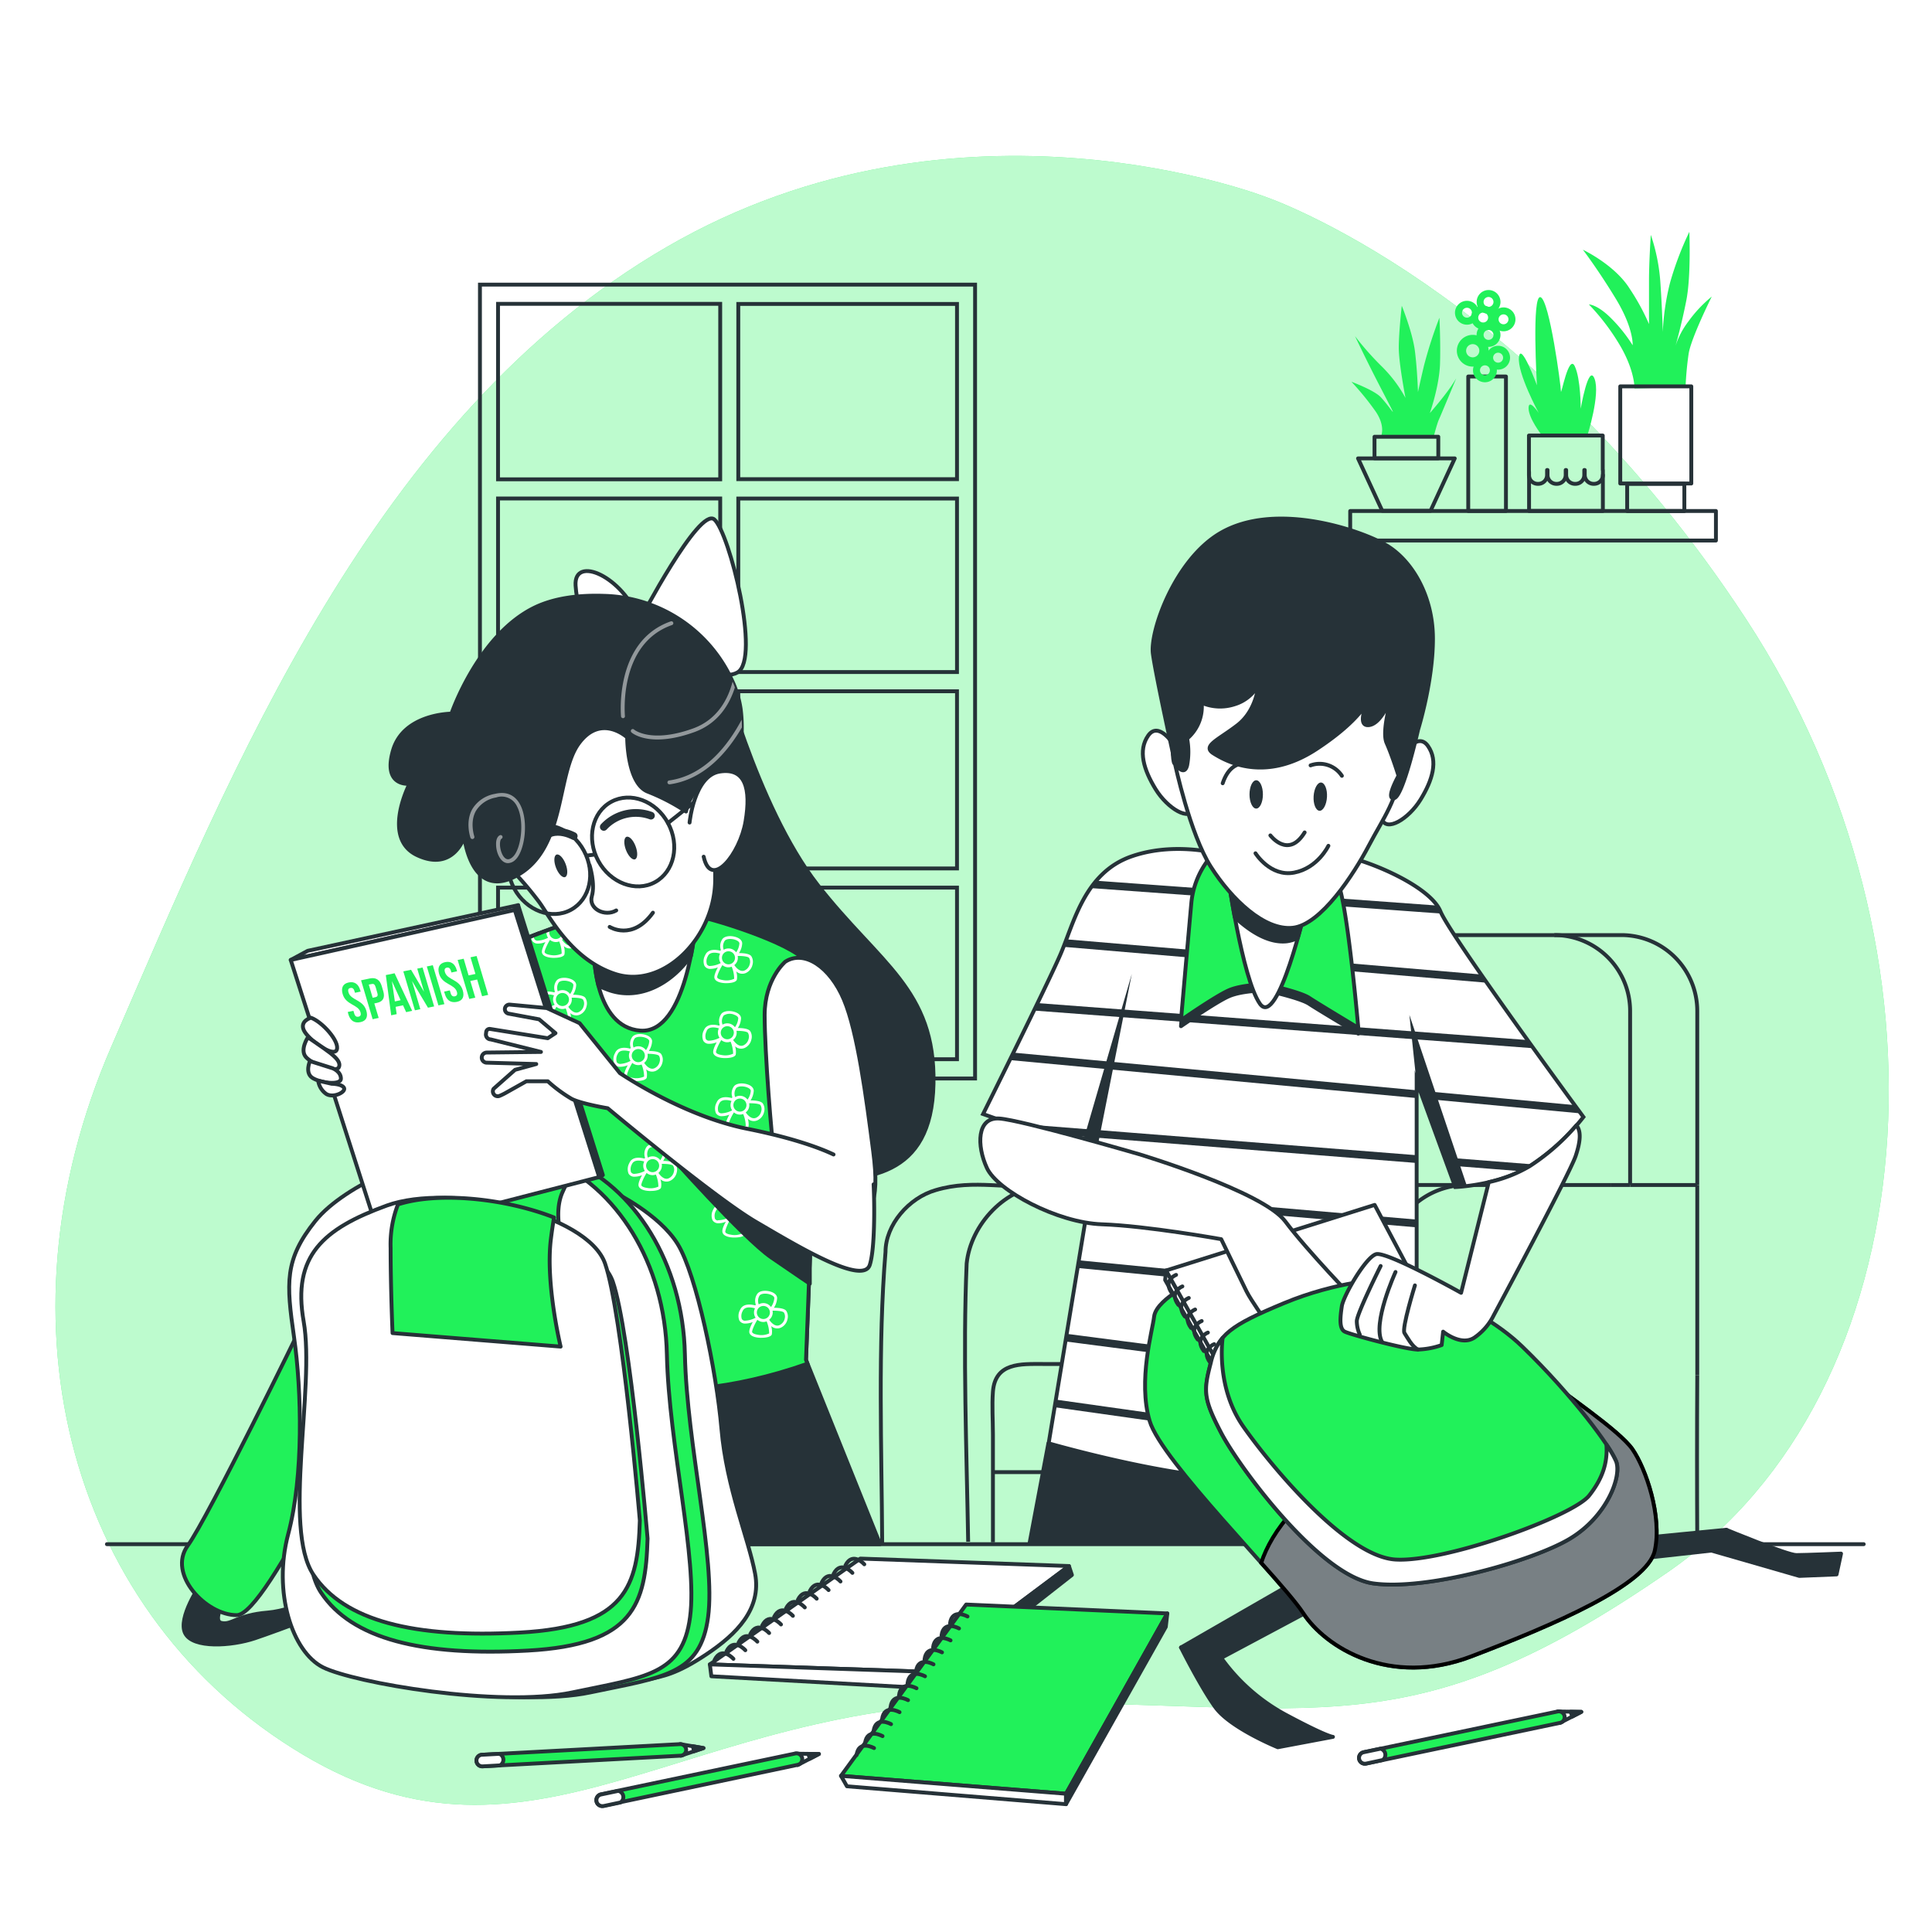 <svg class="animated" id="freepik_stories-children-preparing-their-backpack" xmlns="http://www.w3.org/2000/svg" viewBox="0 0 500 500" version="1.1" xmlns:xlink="http://www.w3.org/1999/xlink" xmlns:svgjs="http://svgjs.com/svgjs"><style>svg#freepik_stories-children-preparing-their-backpack:not(.animated) .animable {opacity: 0;}svg#freepik_stories-children-preparing-their-backpack.animated #freepik--character-2--inject-84 {animation: 1.5s Infinite  linear floating;animation-delay: 0s;}svg#freepik_stories-children-preparing-their-backpack.animated #freepik--character-1--inject-84 {animation: 1.5s Infinite  linear floating;animation-delay: 0s;}            @keyframes floating {                0% {                    opacity: 1;                    transform: translateY(0px);                }                50% {                    transform: translateY(-10px);                }                100% {                    opacity: 1;                    transform: translateY(0px);                }            }        </style><g id="freepik--background-simple--inject-84" class="animable" style="transform-origin: 251.579px 253.721px;"><path d="M327.83,51.06S248.49,19.89,172.61,63.88,60.28,198.38,28.83,270.82,18.63,418.43,78.41,454.1s98.47-13.38,181-13.52,105.06,12.73,172.29-33.76,76.55-160.45,20.22-246.54S327.83,51.06,327.83,51.06Z" style="fill: rgb(33, 241, 90); transform-origin: 251.579px 253.721px;" id="elagxbmwq7oy" class="animable"></path><g id="ela6jqxpa6eww"><path d="M327.83,51.06S248.49,19.89,172.61,63.88,60.28,198.38,28.83,270.82,18.63,418.43,78.41,454.1s98.47-13.38,181-13.52,105.06,12.73,172.29-33.76,76.55-160.45,20.22-246.54S327.83,51.06,327.83,51.06Z" style="fill: rgb(255, 255, 255); opacity: 0.7; transform-origin: 251.579px 253.721px;" class="animable"></path></g></g><g id="freepik--Window--inject-84" class="animable" style="transform-origin: 188.28px 176.385px;"><path d="M124.21,73.66V279.11H252.35V73.66Zm66.86,5h56.6V124h-56.6Zm0,50.36h56.6v44.9h-56.6Zm0,49.88h56.6v45.85h-56.6Zm-4.68,95.25h-57.5V229.71h57.5Zm0-49.4h-57.5V178.88h57.5Zm0-50.83h-57.5V129h57.5Zm0-49.88h-57.5V78.64h57.5Zm4.68,150.11V229.71h56.6v44.42Z" style="fill: none; stroke: rgb(38, 50, 56); stroke-miterlimit: 10; transform-origin: 188.28px 176.385px;" id="ell2868nu1kn" class="animable"></path></g><g id="freepik--Plants--inject-84" class="animable" style="transform-origin: 396.755px 99.945px;"><path d="M423,100.51s.15-4.19-3.42-10.55a57.56,57.56,0,0,0-8.38-11.18s2.18,0,5.74,3.57a39.68,39.68,0,0,1,5.59,7s.31-4.34-4.34-12-8.54-12.72-8.54-12.72,8.23,3.88,12.11,10.08a57.64,57.64,0,0,1,5,9.16V72.57c0-4.81.47-11.79.47-11.79a48.64,48.64,0,0,1,2.48,12.41c.47,7,.62,12.73.62,12.73a63,63,0,0,1,1.87-12.73,82.27,82.27,0,0,1,5-13.19s.47,11.33-.77,17.69-2.8,11.8-2.8,11.8A21.14,21.14,0,0,1,437,83.13a33.33,33.33,0,0,1,6-6.37s-5.43,10.87-6,14.9a85.64,85.64,0,0,0-.78,8.54" style="fill: rgb(33, 241, 90); transform-origin: 426.325px 80.255px;" id="elzzq6mm7imv" class="animable"></path><path d="M399,112.62s-3.41-4.35-3.41-7,2.63,1.24,2.63,1.24-5.58-10.24-5.12-14.43,4.66,7.29,4.66,7.29-1.4-23.59.93-22.81,5.28,23,5.28,24.37,2-9.78,3.57-6.52,1.55,11,1.55,11,2-11.8,3.57-7.76-1.86,14.74-1.86,14.74" style="fill: rgb(33, 241, 90); transform-origin: 403.072px 94.816px;" id="el9hmlzznty85" class="animable"></path><path d="M357.35,113.08s1.4-2.64-1.39-6.67a72,72,0,0,0-6.21-7.61s5.9,2.18,7.6,4,3.26,4.19,3.11,3.72-2.48-4.81-5-9.78S350.68,87,350.68,87a75.35,75.35,0,0,0,7,7.91,34.87,34.87,0,0,1,6.06,8.07S362,94,362,90s.78-10.87.78-10.87,2.79,6.83,3.41,11.8.78,10.55.78,10.55.31-1.55,1.55-6.83a114.19,114.19,0,0,1,4-12.42s.32,5.9.16,11.8-2.64,12.88-2.64,12.88,2.33-2.64,4.19-5.12a38.89,38.89,0,0,0,2.64-3.88s-4,9.62-4.5,10.71-1.4,4.66-1.4,4.66Z" style="fill: rgb(33, 241, 90); transform-origin: 363.31px 96.205px;" id="el01shysgymc0f" class="animable"></path><rect x="349.43" y="132.25" width="94.65" height="7.64" style="fill: none; stroke: rgb(38, 50, 56); stroke-linecap: round; stroke-linejoin: round; transform-origin: 396.755px 136.07px;" id="eldtmwu2qcjxs" class="animable"></rect><rect x="355.72" y="113.03" width="16.51" height="5.57" style="fill: none; stroke: rgb(38, 50, 56); stroke-linecap: round; stroke-linejoin: round; transform-origin: 363.975px 115.815px;" id="eldv5cmbpxq4l" class="animable"></rect><polygon points="370.23 132.19 357.72 132.19 351.46 118.63 376.49 118.63 370.23 132.19" style="fill: none; stroke: rgb(38, 50, 56); stroke-linecap: round; stroke-linejoin: round; transform-origin: 363.975px 125.41px;" id="el7erdkloshy" class="animable"></polygon><rect x="379.98" y="97.44" width="9.76" height="34.8" style="fill: none; stroke: rgb(38, 50, 56); stroke-linecap: round; stroke-linejoin: round; transform-origin: 384.86px 114.84px;" id="elluoohbdr2o" class="animable"></rect><polyline points="414.82 122.93 414.82 132.24 395.72 132.24 395.72 122.13" style="fill: none; stroke: rgb(38, 50, 56); stroke-linecap: round; stroke-linejoin: round; transform-origin: 405.27px 127.185px;" id="elo82547k3j7s" class="animable"></polyline><path d="M414.79,121.64v-8.92h-19.1v10.21a2.28,2.28,0,0,0,2.29,2.29h.11a2.28,2.28,0,0,0,2.29-2.29v-1.29h.12v1.29a2.29,2.29,0,0,0,2.29,2.29h.12a2.29,2.29,0,0,0,2.29-2.29v-1.29h.12v1.29a2.28,2.28,0,0,0,2.29,2.29h.11a2.28,2.28,0,0,0,2.29-2.29v-1.29h.12v1.29a2.29,2.29,0,0,0,2.29,2.29h.12a2.29,2.29,0,0,0,2.29-2.29v-1.29Z" style="fill: none; stroke: rgb(38, 50, 56); stroke-linecap: round; stroke-linejoin: round; transform-origin: 405.26px 118.97px;" id="eley7gzi7vgwi" class="animable"></path><rect x="419.32" y="99.99" width="18.39" height="25.14" style="fill: none; stroke: rgb(38, 50, 56); stroke-linecap: round; stroke-linejoin: round; transform-origin: 428.515px 112.56px;" id="elwfm1yhnkffk" class="animable"></rect><rect x="421.11" y="125.23" width="14.8" height="7.03" style="fill: none; stroke: rgb(38, 50, 56); stroke-linecap: round; stroke-linejoin: round; transform-origin: 428.51px 128.745px;" id="ell4y146norf9" class="animable"></rect><path d="M381.14,86.66a4.11,4.11,0,1,0,4.11,4.11A4.11,4.11,0,0,0,381.14,86.66Zm0,5.82a1.71,1.71,0,1,1,1.71-1.71A1.72,1.72,0,0,1,381.14,92.48Z" style="fill: rgb(33, 241, 90); transform-origin: 381.14px 90.77px;" id="elon55qjphp8" class="animable"></path><path d="M385.23,83.59a3.09,3.09,0,1,0,3.09,3.09A3.08,3.08,0,0,0,385.23,83.59Zm0,4.37a1.28,1.28,0,1,1,0-2.56,1.28,1.28,0,0,1,0,2.56Z" style="fill: rgb(33, 241, 90); transform-origin: 385.23px 86.68px;" id="elqxniob2qw8" class="animable"></path><path d="M387.72,89.49a3.09,3.09,0,1,0,3.08,3.08A3.08,3.08,0,0,0,387.72,89.49Zm0,4.37A1.29,1.29,0,1,1,389,92.57,1.28,1.28,0,0,1,387.72,93.86Z" style="fill: rgb(33, 241, 90); transform-origin: 387.71px 92.58px;" id="eljlgt2fy5zpb" class="animable"></path><path d="M384.3,92.75a3.09,3.09,0,1,0,3.09,3.08A3.08,3.08,0,0,0,384.3,92.75Zm0,4.36a1.28,1.28,0,1,1,1.28-1.28A1.28,1.28,0,0,1,384.3,97.11Z" style="fill: rgb(33, 241, 90); transform-origin: 384.3px 95.84px;" id="elod4xe704xy" class="animable"></path><path d="M385.23,75.06a3.08,3.08,0,1,0,3.09,3.08A3.08,3.08,0,0,0,385.23,75.06Zm0,4.36a1.28,1.28,0,1,1,1.28-1.28A1.28,1.28,0,0,1,385.23,79.42Z" style="fill: rgb(33, 241, 90); transform-origin: 385.24px 78.14px;" id="el76uosdzu4f8" class="animable"></path><path d="M383.84,79.09a3.09,3.09,0,1,0,3.08,3.09A3.09,3.09,0,0,0,383.84,79.09Zm0,4.37a1.28,1.28,0,1,1,1.28-1.28A1.28,1.28,0,0,1,383.84,83.46Z" style="fill: rgb(33, 241, 90); transform-origin: 383.83px 82.18px;" id="elwx9qmu904jd" class="animable"></path><path d="M379.65,77.85a3.09,3.09,0,1,0,3.08,3.08A3.08,3.08,0,0,0,379.65,77.85Zm0,4.36a1.28,1.28,0,1,1,0-2.56,1.28,1.28,0,0,1,0,2.56Z" style="fill: rgb(33, 241, 90); transform-origin: 379.64px 80.94px;" id="elm7vrnzmd31j" class="animable"></path><path d="M389.11,79.56a3.09,3.09,0,1,0,3.09,3.08A3.08,3.08,0,0,0,389.11,79.56Zm0,4.36a1.28,1.28,0,1,1,1.28-1.28A1.28,1.28,0,0,1,389.11,83.92Z" style="fill: rgb(33, 241, 90); transform-origin: 389.11px 82.65px;" id="elphvxgafuryl" class="animable"></path></g><g id="freepik--Armchair--inject-84" class="animable" style="transform-origin: 333.593px 320.715px;"><path d="M402.23,242H419.6a19.65,19.65,0,0,1,19.65,19.65v45" style="fill: none; stroke: rgb(38, 50, 56); stroke-miterlimit: 10; transform-origin: 420.74px 274.325px;" id="elxegc7sadjb" class="animable"></path><path d="M271,306.68C261.17,308,252.17,305,242.17,308c-7,2-13,9-13,16-2,24-1,51.13-.86,75.43" style="fill: none; stroke: rgb(38, 50, 56); stroke-miterlimit: 10; transform-origin: 249.468px 353.021px;" id="el512jklncjmd" class="animable"></path><line x1="308.42" y1="306.68" x2="303.35" y2="306.68" style="fill: none; stroke: rgb(38, 50, 56); stroke-miterlimit: 10; transform-origin: 305.885px 306.68px;" id="eljk3nnqnez6h" class="animable"></line><polyline points="308 353.01 308 306.68 303.35 306.68" style="fill: none; stroke: rgb(38, 50, 56); stroke-miterlimit: 10; transform-origin: 305.675px 329.845px;" id="el9ruevxid22p" class="animable"></polyline><path d="M271,306.68C260.17,307,251.17,317,250.17,327c-1,23,0,48.71.39,72" style="fill: none; stroke: rgb(38, 50, 56); stroke-miterlimit: 10; transform-origin: 260.369px 352.84px;" id="elwq1871mm01e" class="animable"></path><line x1="270.98" y1="306.68" x2="307.98" y2="306.68" style="fill: none; stroke: rgb(38, 50, 56); stroke-miterlimit: 10; transform-origin: 289.48px 306.68px;" id="el6s8zckgrav7" class="animable"></line><path d="M402.23,242a19.64,19.64,0,0,1,19.64,19.65v45" style="fill: none; stroke: rgb(38, 50, 56); stroke-miterlimit: 10; transform-origin: 412.05px 274.325px;" id="el0qvmnujqasx" class="animable"></path><path d="M308,306.68v-45A19.64,19.64,0,0,1,327.62,242H345" style="fill: none; stroke: rgb(38, 50, 56); stroke-miterlimit: 10; transform-origin: 326.5px 274.34px;" id="elfmabs4jyrwj" class="animable"></path><line x1="344.99" y1="242.01" x2="402.23" y2="242.01" style="fill: none; stroke: rgb(38, 50, 56); stroke-miterlimit: 10; transform-origin: 373.61px 242.01px;" id="eln1hy24erwn" class="animable"></line><line x1="307.98" y1="353.01" x2="308.42" y2="353.01" style="fill: none; stroke: rgb(38, 50, 56); stroke-miterlimit: 10; transform-origin: 308.2px 353.01px;" id="elgmqdqaq8yej" class="animable"></line><path d="M308,353H269.85c-5.61,0-12.31-.42-12.88,7.15-.28,3.66,0,7.45,0,11.12v27.88" style="fill: none; stroke: rgb(38, 50, 56); stroke-miterlimit: 10; transform-origin: 282.423px 376.073px;" id="el4iprfrnnfdm" class="animable"></path><line x1="325.35" y1="353.01" x2="330.68" y2="353.01" style="fill: none; stroke: rgb(38, 50, 56); stroke-miterlimit: 10; transform-origin: 328.015px 353.01px;" id="eld59q78r12fq" class="animable"></line><line x1="336.88" y1="353.01" x2="330.68" y2="353.01" style="fill: none; stroke: rgb(38, 50, 56); stroke-miterlimit: 10; transform-origin: 333.78px 353.01px;" id="elomkbvpx5hp" class="animable"></line><line x1="308.42" y1="353.01" x2="325.35" y2="353.01" style="fill: none; stroke: rgb(38, 50, 56); stroke-miterlimit: 10; transform-origin: 316.885px 353.01px;" id="eldzm0986b5yp" class="animable"></line><line x1="308.42" y1="380.99" x2="330.68" y2="380.99" style="fill: none; stroke: rgb(38, 50, 56); stroke-miterlimit: 10; transform-origin: 319.55px 380.99px;" id="eln42ocj5rni" class="animable"></line><line x1="330.68" y1="380.99" x2="336.53" y2="380.99" style="fill: none; stroke: rgb(38, 50, 56); stroke-miterlimit: 10; transform-origin: 333.605px 380.99px;" id="el2y9ahhu08dw" class="animable"></line><line x1="308.42" y1="380.99" x2="257" y2="380.99" style="fill: none; stroke: rgb(38, 50, 56); stroke-miterlimit: 10; transform-origin: 282.71px 380.99px;" id="eldek55pc0lv" class="animable"></line><path d="M336.88,399c.29-14.44.29-29,0-43.1" style="fill: none; stroke: rgb(38, 50, 56); stroke-miterlimit: 10; transform-origin: 336.989px 377.45px;" id="el9affunumdam" class="animable"></path><path d="M379.55,306.68H357.29a20.41,20.41,0,0,0-20.41,20.42V353" style="fill: none; stroke: rgb(38, 50, 56); stroke-miterlimit: 10; transform-origin: 358.215px 329.84px;" id="elqylgh3od46j" class="animable"></path><line x1="336.88" y1="353.01" x2="336.88" y2="355.91" style="fill: none; stroke: rgb(38, 50, 56); stroke-miterlimit: 10; transform-origin: 336.88px 354.46px;" id="elpvicgv7jbz" class="animable"></line><line x1="439.25" y1="306.68" x2="421.87" y2="306.68" style="fill: none; stroke: rgb(38, 50, 56); stroke-miterlimit: 10; transform-origin: 430.56px 306.68px;" id="elv4dguqffbi" class="animable"></line><line x1="359.13" y1="353.01" x2="359.13" y2="355.91" style="fill: none; stroke: rgb(38, 50, 56); stroke-miterlimit: 10; transform-origin: 359.13px 354.46px;" id="ela85y6yu31n" class="animable"></line><path d="M359.13,399c0-14.44,0-29,0-43.1" style="fill: none; stroke: rgb(38, 50, 56); stroke-miterlimit: 10; transform-origin: 359.13px 377.45px;" id="elc5ihvndyv6q" class="animable"></path><path d="M379.55,306.68a20.42,20.42,0,0,0-20.42,20.42V353" style="fill: none; stroke: rgb(38, 50, 56); stroke-miterlimit: 10; transform-origin: 369.34px 329.84px;" id="ely642vjemlqq" class="animable"></path><path d="M439.25,355.91c-.08,14.09-.08,28.66,0,43.1" style="fill: none; stroke: rgb(38, 50, 56); stroke-miterlimit: 10; transform-origin: 439.22px 377.46px;" id="elt29suk4nw6p" class="animable"></path><line x1="416.99" y1="306.68" x2="421.87" y2="306.68" style="fill: none; stroke: rgb(38, 50, 56); stroke-miterlimit: 10; transform-origin: 419.43px 306.68px;" id="elc5b5plxk8qv" class="animable"></line><line x1="439.25" y1="355.91" x2="439.25" y2="306.68" style="fill: none; stroke: rgb(38, 50, 56); stroke-miterlimit: 10; transform-origin: 439.25px 331.295px;" id="elnkatu1z81jh" class="animable"></line><line x1="379.55" y1="306.68" x2="416.99" y2="306.68" style="fill: none; stroke: rgb(38, 50, 56); stroke-miterlimit: 10; transform-origin: 398.27px 306.68px;" id="elzoylo945w7" class="animable"></line></g><g id="freepik--Notebooks--inject-84" class="animable" style="transform-origin: 266.275px 435.392px;"><polygon points="222.66 403.36 183.71 430.74 240.01 432.67 276.64 405.29 222.66 403.36" style="fill: rgb(255, 255, 255); stroke: rgb(38, 50, 56); stroke-linecap: round; stroke-linejoin: round; transform-origin: 230.175px 418.015px;" id="elbqgfq2981ie" class="animable"></polygon><polygon points="183.71 430.74 184.1 433.82 240.01 436.91 240.01 432.67 183.71 430.74" style="fill: rgb(255, 255, 255); stroke: rgb(38, 50, 56); stroke-linecap: round; stroke-linejoin: round; transform-origin: 211.86px 433.825px;" id="eli5372q1f2fa" class="animable"></polygon><polygon points="240.01 436.91 277.41 407.6 276.64 405.29 240.01 432.67 240.01 436.91" style="fill: rgb(38, 50, 56); stroke: rgb(38, 50, 56); stroke-linecap: round; stroke-linejoin: round; transform-origin: 258.71px 421.1px;" id="elkuhx2u3vxmf" class="animable"></polygon><path d="M223.68,404.84s-3-3.41-4.87.26" style="fill: none; stroke: rgb(38, 50, 56); stroke-linecap: round; stroke-linejoin: round; transform-origin: 221.245px 404.249px;" id="ely6triigfzgi" class="animable"></path><path d="M220.6,407.06s-3-3.4-4.87.27" style="fill: none; stroke: rgb(38, 50, 56); stroke-linecap: round; stroke-linejoin: round; transform-origin: 218.165px 406.478px;" id="elegtoi730ivn" class="animable"></path><path d="M217.52,409.29s-3-3.41-4.87.26" style="fill: none; stroke: rgb(38, 50, 56); stroke-linecap: round; stroke-linejoin: round; transform-origin: 215.085px 408.699px;" id="elhagmuv5z2j" class="animable"></path><path d="M214.44,411.51s-3-3.4-4.87.26" style="fill: none; stroke: rgb(38, 50, 56); stroke-linecap: round; stroke-linejoin: round; transform-origin: 212.005px 410.922px;" id="elc0rx9a5450t" class="animable"></path><path d="M211.36,413.74s-3-3.41-4.86.26" style="fill: none; stroke: rgb(38, 50, 56); stroke-linecap: round; stroke-linejoin: round; transform-origin: 208.93px 413.149px;" id="elxdbb5aql4ej" class="animable"></path><path d="M208.28,416s-3-3.41-4.86.26" style="fill: none; stroke: rgb(38, 50, 56); stroke-linecap: round; stroke-linejoin: round; transform-origin: 205.85px 415.409px;" id="el1aqlgh7cmcb" class="animable"></path><path d="M205.2,418.18s-3-3.4-4.86.27" style="fill: none; stroke: rgb(38, 50, 56); stroke-linecap: round; stroke-linejoin: round; transform-origin: 202.77px 417.598px;" id="el6hqw16ak82t" class="animable"></path><path d="M202.12,420.41s-3-3.41-4.86.26" style="fill: none; stroke: rgb(38, 50, 56); stroke-linecap: round; stroke-linejoin: round; transform-origin: 199.69px 419.819px;" id="elq50htwm2qv" class="animable"></path><path d="M199.05,422.63s-3-3.4-4.87.27" style="fill: none; stroke: rgb(38, 50, 56); stroke-linecap: round; stroke-linejoin: round; transform-origin: 196.615px 422.048px;" id="elw79xu4i194" class="animable"></path><path d="M196,424.86s-3-3.41-4.87.26" style="fill: none; stroke: rgb(38, 50, 56); stroke-linecap: round; stroke-linejoin: round; transform-origin: 193.565px 424.269px;" id="el52ff5laatph" class="animable"></path><path d="M192.89,427.08s-3-3.4-4.87.26" style="fill: none; stroke: rgb(38, 50, 56); stroke-linecap: round; stroke-linejoin: round; transform-origin: 190.455px 426.492px;" id="elfc3kye8xung" class="animable"></path><path d="M189.81,429.31s-3-3.41-4.87.26" style="fill: none; stroke: rgb(38, 50, 56); stroke-linecap: round; stroke-linejoin: round; transform-origin: 187.375px 428.719px;" id="elm13ya0bne7k" class="animable"></path><polygon points="176.03 451.38 182.06 452.4 176.19 454.37 176.03 451.38" style="fill: rgb(255, 255, 255); stroke: rgb(38, 50, 56); stroke-linecap: round; stroke-linejoin: round; transform-origin: 179.045px 452.875px;" id="elzf20sl0qb0g" class="animable"></polygon><path d="M124.85,457.13a1.5,1.5,0,0,1-.08-3L176,451.38a1.52,1.52,0,0,1,1.58,1.42,1.5,1.5,0,0,1-1.42,1.57l-51.25,2.75Z" style="fill: rgb(33, 241, 90); stroke: rgb(38, 50, 56); stroke-linecap: round; stroke-linejoin: round; transform-origin: 150.446px 454.255px;" id="elwgwsbxb26u" class="animable"></path><path d="M179.31,451.93a8,8,0,0,1,.26,1.31l2.49-.84Z" style="fill: rgb(255, 255, 255); stroke: rgb(38, 50, 56); stroke-linecap: round; stroke-linejoin: round; transform-origin: 180.685px 452.585px;" id="elu3kk8u5zr69" class="animable"></path><path d="M129.25,453.89l-4.48.24a1.5,1.5,0,0,0,.08,3h.09l4.45-.25A1.65,1.65,0,0,0,129.25,453.89Z" style="fill: rgb(255, 255, 255); stroke: rgb(38, 50, 56); stroke-linecap: round; stroke-linejoin: round; transform-origin: 126.793px 455.51px;" id="elqs7x50dpu2k" class="animable"></path><polygon points="205.82 453.85 211.94 453.93 206.43 456.79 205.82 453.85" style="fill: rgb(255, 255, 255); stroke: rgb(38, 50, 56); stroke-linecap: round; stroke-linejoin: round; transform-origin: 208.88px 455.32px;" id="elxhlq645nt7" class="animable"></polygon><path d="M156.12,467.35a1.5,1.5,0,0,1-.54-3l50.24-10.55a1.5,1.5,0,0,1,.61,2.94L156.2,467.33Z" style="fill: rgb(33, 241, 90); stroke: rgb(38, 50, 56); stroke-linecap: round; stroke-linejoin: round; transform-origin: 180.977px 460.571px;" id="eleqpce0hyy74" class="animable"></path><path d="M209.14,453.9a7.26,7.26,0,0,1,.46,1.25l2.34-1.22Z" style="fill: rgb(255, 255, 255); stroke: rgb(38, 50, 56); stroke-linecap: round; stroke-linejoin: round; transform-origin: 210.54px 454.525px;" id="elxc3jpaernq8" class="animable"></path><path d="M160,463.48l-4.39.92a1.5,1.5,0,0,0,.54,3l.08,0,4.36-.93A1.65,1.65,0,0,0,160,463.48Z" style="fill: rgb(255, 255, 255); stroke: rgb(38, 50, 56); stroke-linecap: round; stroke-linejoin: round; transform-origin: 157.84px 465.452px;" id="elkgn4scb622" class="animable"></path><polygon points="403.12 442.93 409.24 443.02 403.74 445.87 403.12 442.93" style="fill: rgb(255, 255, 255); stroke: rgb(38, 50, 56); stroke-linecap: round; stroke-linejoin: round; transform-origin: 406.18px 444.4px;" id="eld92jkoz9ppf" class="animable"></polygon><path d="M353.42,456.43a1.5,1.5,0,0,1-.53-2.95l50.23-10.55a1.52,1.52,0,0,1,1.78,1.16,1.5,1.5,0,0,1-1.16,1.78L353.5,456.42Z" style="fill: rgb(33, 241, 90); stroke: rgb(38, 50, 56); stroke-linecap: round; stroke-linejoin: round; transform-origin: 378.326px 449.672px;" id="elkt98a47018f" class="animable"></path><path d="M406.45,443a9.09,9.09,0,0,1,.45,1.25l2.34-1.21Z" style="fill: rgb(255, 255, 255); stroke: rgb(38, 50, 56); stroke-linecap: round; stroke-linejoin: round; transform-origin: 407.845px 443.625px;" id="els1r1zqrjvq" class="animable"></path><path d="M357.28,452.56l-4.39.92a1.5,1.5,0,0,0,.53,2.95h.08l4.36-.94A1.65,1.65,0,0,0,357.28,452.56Z" style="fill: rgb(255, 255, 255); stroke: rgb(38, 50, 56); stroke-linecap: round; stroke-linejoin: round; transform-origin: 355.125px 454.502px;" id="el6uvaj7naex7" class="animable"></path><polygon points="250.04 415.25 217.65 459.59 275.88 464.22 302.1 417.56 250.04 415.25" style="fill: rgb(33, 241, 90); stroke: rgb(38, 50, 56); stroke-linecap: round; stroke-linejoin: round; transform-origin: 259.875px 439.735px;" id="elp7e50ju6pgi" class="animable"></polygon><polygon points="217.65 459.59 219.19 462.29 275.88 466.92 275.88 464.22 217.65 459.59" style="fill: rgb(255, 255, 255); stroke: rgb(38, 50, 56); stroke-linecap: round; stroke-linejoin: round; transform-origin: 246.765px 463.255px;" id="ely9v19blxg4s" class="animable"></polygon><polygon points="275.88 466.92 301.71 421.03 302.1 417.56 275.88 464.22 275.88 466.92" style="fill: rgb(38, 50, 56); stroke: rgb(38, 50, 56); stroke-linecap: round; stroke-linejoin: round; transform-origin: 288.99px 442.24px;" id="elrng0z1z1p2" class="animable"></polygon><path d="M250.39,418.34s-4-2.25-4.52,1.81" style="fill: none; stroke: rgb(38, 50, 56); stroke-linecap: round; stroke-linejoin: round; transform-origin: 248.13px 418.934px;" id="el4oxebsi13it" class="animable"></path><path d="M248.19,421.44s-4-2.25-4.52,1.81" style="fill: none; stroke: rgb(38, 50, 56); stroke-linecap: round; stroke-linejoin: round; transform-origin: 245.93px 422.034px;" id="elr48siz2rse" class="animable"></path><path d="M246,424.53s-4-2.24-4.52,1.82" style="fill: none; stroke: rgb(38, 50, 56); stroke-linecap: round; stroke-linejoin: round; transform-origin: 243.74px 425.132px;" id="el3rfiyk9tz2v" class="animable"></path><path d="M243.79,427.63s-4-2.25-4.52,1.81" style="fill: none; stroke: rgb(38, 50, 56); stroke-linecap: round; stroke-linejoin: round; transform-origin: 241.53px 428.224px;" id="el5vh0i7sg4pc" class="animable"></path><path d="M241.59,430.73s-4-2.25-4.52,1.81" style="fill: none; stroke: rgb(38, 50, 56); stroke-linecap: round; stroke-linejoin: round; transform-origin: 239.33px 431.324px;" id="elcqm695q35v" class="animable"></path><path d="M239.39,433.82s-4-2.24-4.52,1.82" style="fill: none; stroke: rgb(38, 50, 56); stroke-linecap: round; stroke-linejoin: round; transform-origin: 237.13px 434.422px;" id="el0cnksbabzo7" class="animable"></path><path d="M237.19,436.92s-4-2.25-4.52,1.81" style="fill: none; stroke: rgb(38, 50, 56); stroke-linecap: round; stroke-linejoin: round; transform-origin: 234.93px 437.514px;" id="elplfkgxyfz5k" class="animable"></path><path d="M235,440s-4-2.25-4.53,1.81" style="fill: none; stroke: rgb(38, 50, 56); stroke-linecap: round; stroke-linejoin: round; transform-origin: 232.735px 440.594px;" id="el79o9lov9d6" class="animable"></path><path d="M232.8,443.11s-4-2.24-4.52,1.82" style="fill: none; stroke: rgb(38, 50, 56); stroke-linecap: round; stroke-linejoin: round; transform-origin: 230.54px 443.712px;" id="elbiz9jx33hk" class="animable"></path><path d="M230.6,446.21s-4-2.25-4.52,1.82" style="fill: none; stroke: rgb(38, 50, 56); stroke-linecap: round; stroke-linejoin: round; transform-origin: 228.34px 446.81px;" id="elu7nseluqcl" class="animable"></path><path d="M228.4,449.31s-4-2.25-4.52,1.81" style="fill: none; stroke: rgb(38, 50, 56); stroke-linecap: round; stroke-linejoin: round; transform-origin: 226.14px 449.904px;" id="elk23vxldikd" class="animable"></path><path d="M226.2,452.4s-4-2.24-4.52,1.82" style="fill: none; stroke: rgb(38, 50, 56); stroke-linecap: round; stroke-linejoin: round; transform-origin: 223.94px 453.002px;" id="eldl5zo80wk1m" class="animable"></path></g><g id="freepik--Floor--inject-84" class="animable" style="transform-origin: 255px 399.63px;"><line x1="27.67" y1="399.63" x2="482.33" y2="399.63" style="fill: none; stroke: rgb(38, 50, 56); stroke-linecap: round; stroke-linejoin: round; transform-origin: 255px 399.63px;" id="elwjzhj5u79mk" class="animable"></line></g><g id="freepik--character-2--inject-84" class="animable" style="transform-origin: 365.081px 293.198px;"><polygon points="266.46 399.32 271.32 373.53 365.4 379.31 367.12 399.32 266.46 399.32" style="fill: rgb(38, 50, 56); stroke: rgb(38, 50, 56); stroke-linecap: round; stroke-linejoin: round; transform-origin: 316.79px 386.425px;" id="elzwv844wowjj" class="animable"></polygon><path d="M318,221.6s-12.73-4.24-25.07,0-15,17.35-18.51,25.45-20,41.26-20,41.26l29.31,10.41-12.34,74.81s20.05,5.78,37.4,8.1,57.84-2.32,57.84-2.32V279.83l10,27.38s11.18-.39,19.28-5.4a57.78,57.78,0,0,0,13.88-12.73s-34.32-46.66-37-53.21-18.51-13.11-25.06-14.27S318,221.6,318,221.6Z" style="fill: rgb(255, 255, 255); transform-origin: 332.105px 300.998px;" id="ellb29ckwe8jr" class="animable"></path><path d="M368.21,284.32l40.85,3.82L407.48,286l-40-3.74Z" style="fill: rgb(38, 50, 56); transform-origin: 388.27px 285.2px;" id="elrcbjcbsg4a" class="animable"></path><polygon points="366.56 315.62 282.06 308.37 281.74 310.35 366.56 317.63 366.56 315.62" style="fill: rgb(38, 50, 56); transform-origin: 324.15px 313px;" id="el8svkgzn3qlf" class="animable"></polygon><polygon points="366.56 334.68 279.13 326.16 278.8 328.14 366.56 336.69 366.56 334.68" style="fill: rgb(38, 50, 56); transform-origin: 322.68px 331.425px;" id="elkir4jioqd5" class="animable"></polygon><path d="M366.56,282.16l-104.32-9.74-.95,1.92,105.27,9.83Z" style="fill: rgb(38, 50, 56); transform-origin: 313.925px 278.295px;" id="el22shun9vr5q" class="animable"></path><polygon points="366.56 300.97 366.56 298.96 260.84 290.62 268.1 293.19 366.56 300.97" style="fill: rgb(38, 50, 56); transform-origin: 313.7px 295.795px;" id="elcmtwslusqmj" class="animable"></polygon><path d="M396.6,301.33l-22.82-1.8.75,2.07,19,1.5c.8-.39,1.59-.82,2.35-1.29Z" style="fill: rgb(38, 50, 56); transform-origin: 385.19px 301.315px;" id="el68ytc4yohak" class="animable"></path><path d="M383.26,252.19,276,243.1c-.25.66-.49,1.31-.74,1.94l109.54,9.29Z" style="fill: rgb(38, 50, 56); transform-origin: 330.03px 248.715px;" id="el0eg40f7b68mi" class="animable"></path><polygon points="366.56 375.39 273.18 362.21 272.86 364.18 366.56 377.41 366.56 375.39" style="fill: rgb(38, 50, 56); transform-origin: 319.71px 369.81px;" id="el1lbd7jssprw" class="animable"></polygon><path d="M282.24,229.83l90.75,6.6-.26-.56a7.52,7.52,0,0,0-.86-1.52l-88.17-6.42C283.18,228.54,282.7,229.18,282.24,229.83Z" style="fill: rgb(38, 50, 56); transform-origin: 327.615px 232.18px;" id="el23vewsmsab1" class="animable"></path><polygon points="275.67 347.16 366.56 358.96 366.56 356.94 275.99 345.19 275.67 347.16" style="fill: rgb(38, 50, 56); transform-origin: 321.115px 352.075px;" id="el9ao6usrb8f6" class="animable"></polygon><path d="M268.51,259.6l-.94,1.93,129.24,9.75-1.53-2.12Z" style="fill: rgb(38, 50, 56); transform-origin: 332.19px 265.44px;" id="elvem35y9jh0n" class="animable"></path><polyline points="283.66 298.72 292.91 252.06 280.47 294.81 283.51 295.24" style="fill: rgb(38, 50, 56); transform-origin: 286.69px 275.39px;" id="elyubnd39tvn" class="animable"></polyline><polygon points="366.56 279.83 364.75 262.66 379.55 306.68 376.59 307.21 366.56 279.83" style="fill: rgb(38, 50, 56); transform-origin: 372.15px 284.935px;" id="el5hq7u51sa0m" class="animable"></polygon><path d="M318,221.6s-12.73-4.24-25.07,0-15,17.35-18.51,25.45-20,41.26-20,41.26l29.31,10.41-12.34,74.81s20.05,5.78,37.4,8.1,57.84-2.32,57.84-2.32V279.83l10,27.38s11.18-.39,19.28-5.4a57.78,57.78,0,0,0,13.88-12.73s-34.32-46.66-37-53.21-18.51-13.11-25.06-14.27S318,221.6,318,221.6Z" style="fill: none; stroke: rgb(38, 50, 56); stroke-miterlimit: 10; transform-origin: 332.105px 300.998px;" id="el4k8qgs7d90o" class="animable"></path><path d="M314.89,221.62a21.76,21.76,0,0,0-6.56,13.49c-.77,8.49-2.69,30.47-2.69,30.47s8.86-6.17,12.34-7.72,9.64-1.54,9.64-1.54,8.86,1.93,11.18,3.47,12.72,7.72,12.72,7.72S349.21,240.9,346.9,232s-8.49-11.57-18.51-11.57S314.89,221.62,314.89,221.62Z" style="fill: rgb(38, 50, 56); stroke: rgb(38, 50, 56); stroke-linecap: round; stroke-linejoin: round; transform-origin: 328.58px 243.97px;" id="el0tp30dtne2hh" class="animable"></path><path d="M314.89,220.06a21.76,21.76,0,0,0-6.56,13.49c-.77,8.49-2.69,30.47-2.69,30.47s8.86-6.17,12.34-7.71,9.64-1.55,9.64-1.55,8.86,1.93,11.18,3.47S351.52,266,351.52,266s-2.31-26.61-4.62-35.48-8.49-11.57-18.51-11.57S314.89,220.06,314.89,220.06Z" style="fill: rgb(33, 241, 90); stroke: rgb(38, 50, 56); stroke-linecap: round; stroke-linejoin: round; transform-origin: 328.58px 242.475px;" id="el44u5ek2g01z" class="animable"></path><path d="M317.59,225.46s3.86,27.76,8.48,34.32,12-25.45,12-25.45Z" style="fill: rgb(255, 255, 255); stroke: rgb(38, 50, 56); stroke-linecap: round; stroke-linejoin: round; transform-origin: 327.83px 243.063px;" id="el4yvox5zw04m" class="animable"></path><path d="M319.56,237.35c4.28,4,9,6.73,13.4,6.27a8.71,8.71,0,0,0,2.9-.89c1.31-4.66,2.17-8.4,2.17-8.4l-20.44-8.87S318.33,230.8,319.56,237.35Z" style="fill: rgb(38, 50, 56); stroke: rgb(38, 50, 56); stroke-linecap: round; stroke-linejoin: round; transform-origin: 327.81px 234.565px;" id="elg5efb5rtpt" class="animable"></path><path d="M303.71,192.68s-3.86-6.17-6.56-2.31-1.15,8.87,1.93,13.88,8.87,8.48,10,5S303.71,192.68,303.71,192.68Z" style="fill: rgb(255, 255, 255); stroke: rgb(38, 50, 56); stroke-linecap: round; stroke-linejoin: round; transform-origin: 302.486px 199.879px;" id="el9vtqc7t7pdm" class="animable"></path><path d="M363,195.38s3.86-6.17,6.56-2.31,1.16,8.86-1.93,13.88-8.87,8.48-10,5S363,195.38,363,195.38Z" style="fill: rgb(255, 255, 255); stroke: rgb(38, 50, 56); stroke-linecap: round; stroke-linejoin: round; transform-origin: 364.226px 202.58px;" id="elith8ff6fmg" class="animable"></path><path d="M304.09,197.69s3.86,18.13,9.26,26.61,13.88,16.58,21.21,15.81,15.81-13.88,19.66-21.21,7.33-11.57,8.87-21.59,3.09-17-.38-23.14-20.44-15.42-40.11-13.11-19.66,14.65-19.28,18.51S302.94,197.69,304.09,197.69Z" style="fill: rgb(255, 255, 255); stroke: rgb(38, 50, 56); stroke-linecap: round; stroke-linejoin: round; transform-origin: 334.018px 200.43px;" id="elpvxs4xykr7" class="animable"></path><path d="M326.84,205.6c0,2-.77,3.66-1.73,3.66s-1.74-1.64-1.74-3.66.78-3.67,1.74-3.67S326.84,203.57,326.84,205.6Z" style="fill: rgb(38, 50, 56); transform-origin: 325.105px 205.595px;" id="elwt55h5in2go" class="animable"></path><path d="M343.42,206.27c-.11,2-1,3.62-1.94,3.56s-1.64-1.73-1.52-3.75,1-3.62,1.94-3.56S343.54,204.25,343.42,206.27Z" style="fill: rgb(38, 50, 56); transform-origin: 341.69px 206.175px;" id="el5ulh4nke43p" class="animable"></path><path d="M328.77,216.2s4.63,6.17,8.87-.77" style="fill: none; stroke: rgb(38, 50, 56); stroke-linecap: round; stroke-linejoin: round; transform-origin: 333.205px 217.079px;" id="ela3uaqr39gvm" class="animable"></path><path d="M324.92,220.83s3.85,6.17,10,5,8.87-6.94,8.87-6.94" style="fill: none; stroke: rgb(38, 50, 56); stroke-linecap: round; stroke-linejoin: round; transform-origin: 334.355px 222.434px;" id="elfcev2vxmp46" class="animable"></path><path d="M339.18,198.08a6.89,6.89,0,0,1,8.1,2.7" style="fill: none; stroke: rgb(38, 50, 56); stroke-linecap: round; stroke-linejoin: round; transform-origin: 343.23px 199.225px;" id="elva5l4gy6qh" class="animable"></path><path d="M325.69,198.46s-6.56-3.85-9.26,4.25" style="fill: none; stroke: rgb(38, 50, 56); stroke-linecap: round; stroke-linejoin: round; transform-origin: 321.06px 200.128px;" id="el6qz3a9wy8jh" class="animable"></path><path d="M311,181.88a12,12,0,0,0,8.49.39,10.46,10.46,0,0,0,6.17-5s-.39,6.55-5.4,10.41-9.26,5.4-6.17,7.32,13.11,7.72,26.61-1.15S355,179.18,355,179.18s-4.62,8.87-.77,8.49,6.56-9.26,6.56-9.26-3.47,10.41-1.93,13.88,3.08,8.49,3.08,8.49-3.47,6.17-1.15,5.78S367,188.82,367,188.82s3.85-12.34,3.85-23.52-5.57-20.58-12.51-24.44-28.41-11.1-42.47-2.91c-11.81,6.88-18.28,25.42-17.51,31.21s5.78,28.53,5.78,28.53,2.32,3.47,3.09.39a18.71,18.71,0,0,0,0-6.94A10.88,10.88,0,0,0,311,181.88Z" style="fill: rgb(38, 50, 56); stroke: rgb(38, 50, 56); stroke-linecap: round; stroke-linejoin: round; transform-origin: 334.574px 170.392px;" id="eln7vfvw4wvp8" class="animable"></path><polygon points="333.79 410.16 305.64 426.36 316.05 429.06 339.18 416.72 333.79 410.16" style="fill: rgb(38, 50, 56); stroke: rgb(38, 50, 56); stroke-linecap: round; stroke-linejoin: round; transform-origin: 322.41px 419.61px;" id="elucpi460c3z" class="animable"></polygon><path d="M316.05,429.06a49.15,49.15,0,0,0,16.58,14.65c10.8,5.79,12.34,5.79,12.34,5.79l-14.27,2.69s-12.34-5-16.2-10.41-8.86-15.42-8.86-15.42Z" style="fill: rgb(38, 50, 56); stroke: rgb(38, 50, 56); stroke-linecap: round; stroke-linejoin: round; transform-origin: 325.305px 439.275px;" id="elc139ahmbj89" class="animable"></path><polygon points="427.1 397.82 446.77 395.9 442.91 401.29 425.56 403.22 427.1 397.82" style="fill: rgb(38, 50, 56); stroke: rgb(38, 50, 56); stroke-linecap: round; stroke-linejoin: round; transform-origin: 436.165px 399.56px;" id="ely9ph18lblh" class="animable"></polygon><path d="M442.91,401.29l22.75,6.56,9.64-.39,1.16-5.39s-9.25.38-11.57.38-18.12-6.55-18.12-6.55Z" style="fill: rgb(38, 50, 56); stroke: rgb(38, 50, 56); stroke-linecap: round; stroke-linejoin: round; transform-origin: 459.685px 401.875px;" id="elo1gc2gjml68" class="animable"></path><path d="M305.25,333.81s-.4.22-1,.61c-1.76,1.15-5.28,3.74-5.57,6.33-.38,3.47-4.24,16.58-1.15,27s33.93,40.87,39.72,49.74,22.36,19.28,43.57,11.18,45.5-18.51,47.43-27.38-2.31-21.2-5.78-26.22-18.51-15-27-21.59-41.64-27-48.58-28.54S312.19,329.57,305.25,333.81Z" style="fill: rgb(33, 241, 90); stroke: rgb(38, 50, 56); stroke-linecap: round; stroke-linejoin: round; transform-origin: 362.537px 378.143px;" id="elmslhvwvfkam" class="animable"></path><path d="M428.26,401.29c1.93-8.86-2.31-21.2-5.78-26.22-3.3-4.75-17-14-25.65-20.56-11.77,4.86-25.74,12.36-41.16,20.82-19.06,10.47-26.59,21-29.27,29.13,5,5.57,9.08,10.31,10.86,13,5.78,8.87,22.36,19.28,43.57,11.18S426.33,410.16,428.26,401.29Z" style="fill: rgb(120, 128, 132); stroke: rgb(0, 0, 0); stroke-miterlimit: 10; transform-origin: 377.572px 393.034px;" id="elx9hrdzh8hjp" class="animable"></path><polygon points="301.78 328.8 301.54 331.26 315.06 355.14 315.49 352.98 301.78 328.8" style="fill: rgb(255, 255, 255); stroke: rgb(38, 50, 56); stroke-linecap: round; stroke-linejoin: round; transform-origin: 308.515px 341.97px;" id="elydf6x5iy6" class="animable"></polygon><polygon points="325.3 370.83 301.78 328.8 355.76 311.83 376.2 350.39 325.3 370.83" style="fill: rgb(255, 255, 255); stroke: rgb(38, 50, 56); stroke-linecap: round; stroke-linejoin: round; transform-origin: 338.99px 341.33px;" id="ele82u0nnhalo" class="animable"></polygon><path d="M304.37,329.94s-3.57,1.37-1.05,4.77" style="fill: none; stroke: rgb(38, 50, 56); stroke-linecap: round; stroke-linejoin: round; transform-origin: 303.395px 332.325px;" id="elo6q2lw8eghb" class="animable"></path><path d="M306,332.92s-3.57,1.37-1.05,4.77" style="fill: none; stroke: rgb(38, 50, 56); stroke-linecap: round; stroke-linejoin: round; transform-origin: 305.025px 335.305px;" id="elohia78ak7qk" class="animable"></path><path d="M307.66,335.91s-3.57,1.37-1.05,4.77" style="fill: none; stroke: rgb(38, 50, 56); stroke-linecap: round; stroke-linejoin: round; transform-origin: 306.685px 338.295px;" id="el4g0vbysdbps" class="animable"></path><path d="M309.3,338.9s-3.56,1.37-1.05,4.77" style="fill: none; stroke: rgb(38, 50, 56); stroke-linecap: round; stroke-linejoin: round; transform-origin: 308.327px 341.285px;" id="elye4m276gxp" class="animable"></path><path d="M311,341.88s-3.57,1.37-1.05,4.77" style="fill: none; stroke: rgb(38, 50, 56); stroke-linecap: round; stroke-linejoin: round; transform-origin: 310.025px 344.265px;" id="el2j1go7w4o8" class="animable"></path><path d="M312.6,344.87s-3.57,1.37-1.05,4.77" style="fill: none; stroke: rgb(38, 50, 56); stroke-linecap: round; stroke-linejoin: round; transform-origin: 311.625px 347.255px;" id="elakzynid4k3c" class="animable"></path><path d="M314.24,347.86s-3.57,1.37-1.05,4.77" style="fill: none; stroke: rgb(38, 50, 56); stroke-linecap: round; stroke-linejoin: round; transform-origin: 313.265px 350.245px;" id="elhhuypqbkop" class="animable"></path><path d="M294.84,298.72s-30.46-8.87-36.25-9.25-5.87,7-3.17,12.83,18.21,14.16,29.78,14.55,30.85,3.85,30.85,3.85,5.4,11.18,6.55,13.5,5,7.71,5,7.71l23.13-5.4s-12.34-12.72-18.12-20.44S294.84,298.72,294.84,298.72Z" style="fill: rgb(255, 255, 255); stroke: rgb(38, 50, 56); stroke-linecap: round; stroke-linejoin: round; transform-origin: 302.216px 315.683px;" id="elxu05y4jcjxr" class="animable"></path><path d="M359.24,330.73c-1.16.38-13.12.77-27,6.55s-17,8.1-18.89,15.43-1.93,9.25,2.7,18.12,25.45,37,39.33,38.95,41.26-5.79,50.9-11.57,13.5-16.2,12-20-11.18-17-24.29-29.69S359.24,330.73,359.24,330.73Z" style="fill: rgb(33, 241, 90); stroke: rgb(38, 50, 56); stroke-linecap: round; stroke-linejoin: round; transform-origin: 365.372px 370.409px;" id="elwarr4yb8zv" class="animable"></path><path d="M395.87,301.81a36,36,0,0,1-10.58,4.13l-7.16,28.64s-19.28-10.79-22-10-8.48,10.8-8.87,13.49-.77,5.79.77,6.56,15.81,4.63,18.9,4.63a20.21,20.21,0,0,0,6.17-1.16l.38-3.47s4.63,3.86,8.1,1.54a15.14,15.14,0,0,0,5-5.78s19.67-36.63,21.21-41.26c1.22-3.67,1.47-6.36.18-7.9A56.33,56.33,0,0,1,395.87,301.81Z" style="fill: rgb(255, 255, 255); stroke: rgb(38, 50, 56); stroke-linecap: round; stroke-linejoin: round; transform-origin: 377.871px 320.245px;" id="elvqb1bznwrj" class="animable"></path><path d="M357.31,327.64s-6.17,12.34-6.17,14.27a8.59,8.59,0,0,0,.77,3.47" style="fill: rgb(255, 255, 255); stroke: rgb(38, 50, 56); stroke-linecap: round; stroke-linejoin: round; transform-origin: 354.225px 336.51px;" id="ela51419xnsg" class="animable"></path><path d="M361.16,329.19s-6.17,13.49-3.47,18.12" style="fill: rgb(255, 255, 255); stroke: rgb(38, 50, 56); stroke-linecap: round; stroke-linejoin: round; transform-origin: 359.083px 338.25px;" id="elp1uioeprg0c" class="animable"></path><path d="M366.18,332.66s-3.47,11.18-2.7,12.34,1.93,3.47,3.47,4.24" style="fill: rgb(255, 255, 255); stroke: rgb(38, 50, 56); stroke-linecap: round; stroke-linejoin: round; transform-origin: 365.159px 340.95px;" id="elfb5v628hsoc" class="animable"></path><path d="M418.23,378.16a27,27,0,0,0-2.49-4.31c.35,4.8-1.06,8.87-4.45,13.18-4.24,5.4-37.4,17.35-50.13,16.58s-32-23.91-39.33-34.32c-7-9.92-5.56-21.93-5.41-23.05a15.54,15.54,0,0,0-3.07,6.47c-1.93,7.32-1.93,9.25,2.7,18.12s25.45,37,39.33,38.95,41.26-5.79,50.9-11.57S419.78,382,418.23,378.16Z" style="fill: rgb(255, 255, 255); stroke: rgb(38, 50, 56); stroke-linecap: round; stroke-linejoin: round; transform-origin: 365.347px 378.164px;" id="elh0p0pxdxwo5" class="animable"></path></g><g id="freepik--character-1--inject-84" class="animable" style="transform-origin: 144.347px 286.712px;"><path d="M186.09,170.5s9.5,38,25.5,58.5,30.5,27,30,51.5-17.5,25-33,25-26-15-41-16-18.5-9.5-16-28,18.81-82.95,21-89S183.59,167.5,186.09,170.5Z" style="fill: rgb(38, 50, 56); stroke: rgb(38, 50, 56); stroke-linecap: round; stroke-linejoin: round; transform-origin: 196.228px 236.798px;" id="el9ryahlxw1ul" class="animable"></path><path d="M150.16,237.73s-20.51,6.69-23.63,10.26S94,289.47,94,293.93s4,7.58,11.15,7.13,29.43-21.85,29.43-21.85v72.7c0,4.9-14.27,47.72-14.27,47.72H227.77l-19.18-47.72s3.12-77.61,2.68-84.3.89-13.82-2.68-18.73-25.42-11.59-29.44-12S156,235.5,150.16,237.73Z" style="fill: rgb(38, 50, 56); stroke: rgb(38, 50, 56); stroke-linecap: round; stroke-linejoin: round; transform-origin: 160.885px 317.972px;" id="elv1ojisy2nce" class="animable"></path><path d="M137.41,282.31l2.06-40.77c-5.51,2.12-11.39,4.67-12.94,6.45C123.4,251.56,94,289.47,94,293.93s4,7.58,11.15,7.13,29.43-21.85,29.43-21.85v5.58C136.33,283.26,137.41,282.31,137.41,282.31Z" style="fill: rgb(255, 255, 255); stroke: rgb(38, 50, 56); stroke-linecap: round; stroke-linejoin: round; transform-origin: 116.735px 271.322px;" id="elr28yr9anu1d" class="animable"></path><path d="M208.59,351.91s3.12-77.61,2.68-84.3.89-13.82-2.68-18.73-25.42-11.59-29.44-12-23.19-1.34-29,.89c0,0-7.65,2.5-14.32,5.25l-.75,1.52-.54,34.71v72.07c8.5,4.6,34.87,15.56,74.43,1.61Z" style="fill: rgb(33, 241, 90); transform-origin: 172.926px 298.053px;" id="elj8sizngu1k" class="animable"></path><path d="M182,269.33a1.65,1.65,0,0,0,1.28.8,5.06,5.06,0,0,0,2.2-.39c-.5.93-1.07,2.19-.87,2.82.33,1.06,2.06,1.24,2.79,1.27h.31c1,0,2.42-.18,2.69-.86a4.45,4.45,0,0,0-.17-2.19,2.32,2.32,0,0,0,2.49.43,3.08,3.08,0,0,0,1.73-2.16,2.69,2.69,0,0,0-.32-2.23c-.54-.67-2.18-.77-3.18-.77a5,5,0,0,0,.83-2.5c0-.67-.53-1.26-1.47-1.6-1.21-.45-2.89-.42-3.6.4a3.14,3.14,0,0,0-.45,2.89l-.14.2c-.8-.23-3.15-.71-3.93,1.15A3.16,3.16,0,0,0,182,269.33Zm7.72,3.37a4.78,4.78,0,0,1-3,.33c-.79-.12-1.31-.38-1.41-.69s.6-2,1.36-3.17c0,0,0,0,0,0a2.39,2.39,0,0,0,1.54.57,2.48,2.48,0,0,0,.86-.16A8.31,8.31,0,0,1,189.73,272.7Zm.19-5.43a1.69,1.69,0,1,1-1.69-1.69A1.69,1.69,0,0,1,189.92,267.27Zm3.64,0a2,2,0,0,1,.19,1.6,2.43,2.43,0,0,1-1.33,1.66c-1.3.59-2.46-1.07-2.68-1.39a2.37,2.37,0,0,0,.87-2.36C191.73,266.77,193.24,266.89,193.56,267.29Zm-6.28-4.45a2.92,2.92,0,0,1,2.79-.19c.62.23,1,.57,1,.91a4.5,4.5,0,0,1-.86,2.3,2.44,2.44,0,0,0-2-1,2.33,2.33,0,0,0-1.2.34h0A2.48,2.48,0,0,1,187.28,262.84Zm-4.4,4c.59-1.41,2.75-.82,3.18-.68a2.45,2.45,0,0,0-.26,1.07,2.4,2.4,0,0,0,.43,1.37h0a6.47,6.47,0,0,1-2.81.76,1,1,0,0,1-.74-.43A2.63,2.63,0,0,1,182.88,266.88Z" style="fill: rgb(255, 255, 255); transform-origin: 188.168px 267.745px;" id="el3hrm3lt39kp" class="animable"></path><path d="M176.72,347.09a3.11,3.11,0,0,0-.45,2.89l-.15.2c-.8-.23-3.15-.71-3.92,1.15a3.12,3.12,0,0,0-.19,2.73,1.65,1.65,0,0,0,1.27.8,5.25,5.25,0,0,0,2.21-.39c-.5.93-1.07,2.19-.88,2.82.33,1.06,2.07,1.24,2.79,1.27h.31c1,0,2.42-.17,2.69-.85a4.33,4.33,0,0,0-.17-2.19,2.31,2.31,0,0,0,2.49.42,3.07,3.07,0,0,0,1.74-2.15,2.73,2.73,0,0,0-.33-2.23c-.54-.67-2.17-.77-3.18-.78a5,5,0,0,0,.84-2.49c0-.68-.54-1.26-1.47-1.61C179.1,346.23,177.43,346.26,176.72,347.09Zm3.2,4.91a1.69,1.69,0,1,1-1.69-1.69A1.69,1.69,0,0,1,179.92,352Zm-6.53,2.13a.94.94,0,0,1-.74-.43,2.59,2.59,0,0,1,.23-2.09c.59-1.41,2.74-.82,3.18-.68a2.38,2.38,0,0,0-.26,1.07,2.43,2.43,0,0,0,.42,1.36h0A6.55,6.55,0,0,1,173.39,354.13Zm6.34,3.3a4.9,4.9,0,0,1-3,.32c-.79-.11-1.32-.37-1.41-.68s.6-2,1.35-3.18a0,0,0,0,0,0,0,2.42,2.42,0,0,0,1.55.57,2.38,2.38,0,0,0,.85-.16A8.14,8.14,0,0,1,179.73,357.43Zm3.83-5.41a2,2,0,0,1,.18,1.6,2.37,2.37,0,0,1-1.32,1.65c-1.3.59-2.47-1.06-2.68-1.38a2.45,2.45,0,0,0,.92-1.89,2.42,2.42,0,0,0,0-.47C181.73,351.5,183.24,351.62,183.56,352Zm-2.51-3.73a4.62,4.62,0,0,1-.85,2.3,2.44,2.44,0,0,0-2-1,2.39,2.39,0,0,0-1.21.34h0a2.53,2.53,0,0,1,.26-2.33c.42-.5,1.72-.59,2.78-.2C180.68,347.6,181.05,347.94,181.05,348.29Z" style="fill: rgb(255, 255, 255); transform-origin: 178.174px 352.475px;" id="elnzi6utdjemb" class="animable"></path><path d="M137.45,242.33a2.08,2.08,0,0,0,.22,1.06,1.65,1.65,0,0,0,1.28.8,5,5,0,0,0,2.21-.39c-.51.93-1.08,2.19-.88,2.82.33,1.06,2.06,1.24,2.79,1.27h.31c1,0,2.42-.18,2.69-.85a4.37,4.37,0,0,0-.17-2.2,2.32,2.32,0,0,0,2.49.43,3.12,3.12,0,0,0,1.74-2.15,2.75,2.75,0,0,0-.33-2.24c-.54-.67-2.18-.76-3.18-.77a6.43,6.43,0,0,0,.64-1.41l-.89.31a5.43,5.43,0,0,1-.51.9,2.22,2.22,0,0,0-.53-.53l-1,.33a1.69,1.69,0,1,1-2.18,1.61,1.72,1.72,0,0,1,.28-.92l-.94.35a2.62,2.62,0,0,0-.07.57,2.39,2.39,0,0,0,.42,1.37h0a6.47,6.47,0,0,1-2.8.76,1,1,0,0,1-.75-.43,1.62,1.62,0,0,1-.08-1Zm8.87-1a2.49,2.49,0,0,0,0-.47c1.11,0,2.62.09,2.94.49a2,2,0,0,1,.19,1.6,2.43,2.43,0,0,1-1.33,1.66c-1.29.59-2.46-1.07-2.67-1.39A2.43,2.43,0,0,0,146.32,241.33Zm-4,1.9s0,0,0,0a2.39,2.39,0,0,0,1.54.57,2.43,2.43,0,0,0,.86-.16,8.31,8.31,0,0,1,.64,3.16,4.76,4.76,0,0,1-3,.33c-.78-.12-1.31-.38-1.41-.69S141.59,244.44,142.34,243.23Z" style="fill: rgb(255, 255, 255); transform-origin: 143.841px 243.295px;" id="elx70gnomf1oo" class="animable"></path><path d="M210.32,305.76a4.76,4.76,0,0,1-3,.33c-.78-.12-1.31-.38-1.41-.69s.61-2,1.36-3.17c0,0,0,0,0,0a2.39,2.39,0,0,0,1.54.57,2.43,2.43,0,0,0,.86-.16,13.79,13.79,0,0,1,.66,2.6c0-.94.07-1.89.1-2.83a.77.77,0,0,1-.1-.15l.11-.1.06-1.71a1.72,1.72,0,1,1,0-.11l.06-1.65a2.41,2.41,0,0,0-1.75-.74,2.35,2.35,0,0,0-1.2.33h0a2.48,2.48,0,0,1,.25-2.33,3,3,0,0,1,2.79-.19h0l0-.76c-1.19-.37-2.71-.3-3.38.47a3.1,3.1,0,0,0-.44,2.89l-.15.2c-.8-.23-3.15-.71-3.92,1.15a3.17,3.17,0,0,0-.2,2.73,1.65,1.65,0,0,0,1.28.8,5,5,0,0,0,2.21-.39c-.51.93-1.08,2.19-.88,2.82.33,1.06,2.06,1.24,2.79,1.27h.31a6,6,0,0,0,2-.29l0-.87Zm-6.34-3.3a1,1,0,0,1-.74-.43,2.62,2.62,0,0,1,.24-2.08c.58-1.42,2.74-.82,3.18-.69a2.45,2.45,0,0,0-.26,1.07,2.39,2.39,0,0,0,.42,1.37h0A6.47,6.47,0,0,1,204,302.46Z" style="fill: rgb(255, 255, 255); transform-origin: 206.496px 300.863px;" id="elw73bls2ecq9" class="animable"></path><path d="M136.85,342.78c-.51.94-1.07,2.19-.88,2.82.33,1.06,2.06,1.24,2.79,1.27h.31c1,0,2.42-.18,2.69-.85a4.33,4.33,0,0,0-.17-2.19,2.34,2.34,0,0,0,2.49.42,3.12,3.12,0,0,0,1.74-2.15,2.75,2.75,0,0,0-.33-2.24c-.54-.67-2.18-.76-3.18-.77a5,5,0,0,0,.84-2.5c0-.67-.54-1.26-1.48-1.6-1.21-.45-2.89-.42-3.59.41a3.09,3.09,0,0,0-.45,2.88l-.15.2a4.42,4.42,0,0,0-2.93.08v.89c.83-.79,2.49-.33,2.87-.22a2.46,2.46,0,0,0-.26,1.08,2.38,2.38,0,0,0,.42,1.36h0a6.33,6.33,0,0,1-2.8.77l-.2-.07v.77l.09,0A5.14,5.14,0,0,0,136.85,342.78Zm8.06-2.45a2,2,0,0,1,.19,1.61,2.4,2.4,0,0,1-1.32,1.65c-1.3.59-2.47-1.07-2.68-1.39a2.41,2.41,0,0,0,.91-1.88,2.52,2.52,0,0,0,0-.48C143.08,339.82,144.6,339.94,144.91,340.33Zm-7,0a1.69,1.69,0,1,1,1.69,1.69A1.69,1.69,0,0,1,137.9,340.32Zm.74-4.43c.42-.5,1.72-.59,2.78-.2.62.23,1,.57,1,.91a4.62,4.62,0,0,1-.85,2.31,2.42,2.42,0,0,0-2-1,2.39,2.39,0,0,0-1.21.33h0A2.5,2.5,0,0,1,138.64,335.89Zm-.61,6.32s0,0,0,0a2.37,2.37,0,0,0,2.4.41,8.15,8.15,0,0,1,.64,3.16,4.76,4.76,0,0,1-3,.33c-.78-.12-1.31-.38-1.41-.69S137.28,343.42,138,342.21Z" style="fill: rgb(255, 255, 255); transform-origin: 140.238px 340.785px;" id="elgx41g09jwh5" class="animable"></path><path d="M172.05,336.23c1,0,2.42-.18,2.69-.85a4.56,4.56,0,0,0-.17-2.19,2.34,2.34,0,0,0,2.49.42,3.06,3.06,0,0,0,1.73-2.15,2.69,2.69,0,0,0-.33-2.24c-.53-.67-2.17-.76-3.17-.77a5.11,5.11,0,0,0,.83-2.5c0-.67-.53-1.25-1.47-1.6-1.21-.45-2.89-.42-3.6.41a3.09,3.09,0,0,0-.45,2.88l-.14.2c-.81-.22-3.15-.7-3.93,1.16a3.16,3.16,0,0,0-.19,2.73,1.68,1.68,0,0,0,1.28.8,5.07,5.07,0,0,0,2.2-.4c-.5.94-1.07,2.19-.87,2.82.33,1.06,2.06,1.25,2.79,1.27Zm5.84-6.54a2,2,0,0,1,.19,1.6,2.39,2.39,0,0,1-1.33,1.65c-1.3.59-2.47-1.06-2.68-1.39a2.39,2.39,0,0,0,.92-1.88,2.42,2.42,0,0,0-.05-.47C176.06,329.17,177.57,329.29,177.89,329.69Zm-7,0a1.69,1.69,0,1,1,1.69,1.69A1.69,1.69,0,0,1,170.87,329.67Zm.74-4.43c.43-.5,1.73-.59,2.78-.2.63.23,1,.57,1,.91a4.53,4.53,0,0,1-.86,2.31,2.39,2.39,0,0,0-3.17-.69h0A2.53,2.53,0,0,1,171.61,325.24Zm-3.89,6.56a.93.93,0,0,1-.74-.44,2.61,2.61,0,0,1,.23-2.08c.59-1.41,2.75-.82,3.18-.68a2.38,2.38,0,0,0-.26,1.07,2.46,2.46,0,0,0,.42,1.36h0A6.47,6.47,0,0,1,167.72,331.8Zm1.93,2.94c-.12-.4.6-2,1.36-3.18a.08.08,0,0,1,0,0,2.36,2.36,0,0,0,2.39.41,8.2,8.2,0,0,1,.65,3.16,4.8,4.8,0,0,1-3,.33C170.27,335.3,169.75,335.05,169.65,334.74Z" style="fill: rgb(255, 255, 255); transform-origin: 172.509px 330.145px;" id="elytcgxoruehf" class="animable"></path><path d="M139.53,258a3.16,3.16,0,0,0-.19,2.73,1.68,1.68,0,0,0,1.28.8,5.07,5.07,0,0,0,2.2-.4c-.5.94-1.07,2.19-.87,2.82.33,1.06,2.06,1.25,2.79,1.27h.31c1,0,2.42-.18,2.69-.85a4.56,4.56,0,0,0-.17-2.19,2.34,2.34,0,0,0,2.49.42,3.06,3.06,0,0,0,1.73-2.15,2.69,2.69,0,0,0-.33-2.24c-.53-.67-2.17-.76-3.17-.77a5.11,5.11,0,0,0,.83-2.5c0-.67-.53-1.25-1.47-1.6-1.21-.45-2.89-.42-3.6.41a3.09,3.09,0,0,0-.45,2.88l-.14.2C142.65,256.62,140.31,256.14,139.53,258Zm7.72.67a1.69,1.69,0,1,1-1.69-1.69A1.69,1.69,0,0,1,147.25,258.67Zm-6.53,2.13a.93.93,0,0,1-.74-.44,2.61,2.61,0,0,1,.23-2.08c.59-1.41,2.75-.82,3.18-.68a2.38,2.38,0,0,0-.26,1.07,2.46,2.46,0,0,0,.42,1.36h0A6.47,6.47,0,0,1,140.72,260.8Zm6.34,3.29a4.8,4.8,0,0,1-3,.33c-.79-.12-1.31-.37-1.41-.68s.6-2,1.36-3.18a.08.08,0,0,1,0,0,2.36,2.36,0,0,0,2.39.41A8.2,8.2,0,0,1,147.06,264.09Zm3.83-5.4a2,2,0,0,1,.19,1.6,2.39,2.39,0,0,1-1.33,1.65c-1.3.59-2.47-1.06-2.68-1.39a2.39,2.39,0,0,0,.92-1.88,2.42,2.42,0,0,0-.05-.47C149.06,258.17,150.57,258.29,150.89,258.69Zm-6.28-4.45c.43-.5,1.73-.59,2.78-.2.63.23,1,.57,1,.91a4.53,4.53,0,0,1-.86,2.31,2.39,2.39,0,0,0-3.17-.69h0A2.53,2.53,0,0,1,144.61,254.24Z" style="fill: rgb(255, 255, 255); transform-origin: 145.509px 259.135px;" id="elos2iew460s" class="animable"></path><path d="M202.06,343.61a3.06,3.06,0,0,0,1.73-2.15,2.69,2.69,0,0,0-.33-2.24c-.53-.67-2.17-.76-3.17-.77a5.11,5.11,0,0,0,.83-2.5c0-.67-.53-1.25-1.47-1.6-1.21-.45-2.89-.42-3.6.41a3.09,3.09,0,0,0-.45,2.88l-.14.2c-.81-.22-3.15-.7-3.93,1.16a3.16,3.16,0,0,0-.19,2.73,1.68,1.68,0,0,0,1.28.8,5.07,5.07,0,0,0,2.2-.4c-.5.94-1.07,2.19-.87,2.82.33,1.06,2.06,1.25,2.79,1.27h.31c1,0,2.42-.18,2.69-.85a4.56,4.56,0,0,0-.17-2.19A2.34,2.34,0,0,0,202.06,343.61Zm-5.45-8.37c.43-.5,1.73-.59,2.78-.2.63.23,1,.57,1,.91a4.53,4.53,0,0,1-.86,2.31,2.39,2.39,0,0,0-3.17-.69h0A2.53,2.53,0,0,1,196.61,335.24Zm.95,6.12a1.69,1.69,0,1,1,1.69-1.69A1.69,1.69,0,0,1,197.56,341.36Zm-4.84.44a.93.93,0,0,1-.74-.44,2.61,2.61,0,0,1,.23-2.08c.59-1.41,2.75-.82,3.18-.68a2.38,2.38,0,0,0-.26,1.07,2.46,2.46,0,0,0,.42,1.36h0A6.47,6.47,0,0,1,192.72,341.8Zm6.34,3.29a4.8,4.8,0,0,1-3,.33c-.79-.12-1.31-.37-1.41-.68s.6-2,1.36-3.18a.08.08,0,0,1,0,0,2.36,2.36,0,0,0,2.39.41A8.2,8.2,0,0,1,199.06,345.09Zm0-3.54a2.39,2.39,0,0,0,.92-1.88,2.42,2.42,0,0,0-.05-.47c1.12,0,2.63.09,2.95.49a2,2,0,0,1,.19,1.6,2.39,2.39,0,0,1-1.33,1.65C200.45,343.53,199.28,341.88,199.07,341.55Z" style="fill: rgb(255, 255, 255); transform-origin: 197.509px 340.14px;" id="elv55lcfvg0ob" class="animable"></path><path d="M141.61,295.29c.33,1.06,2.07,1.24,2.79,1.27h.31c1,0,2.42-.17,2.69-.85a4.33,4.33,0,0,0-.17-2.19,2.31,2.31,0,0,0,2.49.42,3.07,3.07,0,0,0,1.74-2.15,2.73,2.73,0,0,0-.33-2.23c-.54-.67-2.17-.77-3.18-.78a5,5,0,0,0,.84-2.49c0-.68-.54-1.26-1.47-1.61-1.22-.45-2.89-.42-3.6.41a3.11,3.11,0,0,0-.45,2.89l-.15.2c-.8-.23-3.15-.71-3.92,1.15a3.12,3.12,0,0,0-.19,2.73,1.65,1.65,0,0,0,1.27.8,5.25,5.25,0,0,0,2.21-.39C142,293.4,141.42,294.66,141.61,295.29Zm8.95-5.27a2,2,0,0,1,.18,1.6,2.37,2.37,0,0,1-1.32,1.65c-1.3.59-2.47-1.06-2.68-1.38a2.45,2.45,0,0,0,.92-1.89,2.42,2.42,0,0,0,0-.47C148.73,289.5,150.24,289.62,150.56,290Zm-7,0a1.69,1.69,0,1,1,1.69,1.69A1.69,1.69,0,0,1,143.54,290Zm.74-4.43c.42-.5,1.72-.59,2.78-.2.62.23,1,.57,1,.92a4.62,4.62,0,0,1-.85,2.3,2.44,2.44,0,0,0-2-1,2.39,2.39,0,0,0-1.21.34h0A2.53,2.53,0,0,1,144.28,285.57Zm-3.89,6.56a.94.94,0,0,1-.74-.43,2.59,2.59,0,0,1,.23-2.09c.59-1.41,2.74-.82,3.18-.68a2.38,2.38,0,0,0-.26,1.07,2.43,2.43,0,0,0,.42,1.36h0A6.55,6.55,0,0,1,140.39,292.13Zm3.28-.24a0,0,0,0,0,0,0,2.42,2.42,0,0,0,1.55.57,2.38,2.38,0,0,0,.85-.16,8.14,8.14,0,0,1,.65,3.16,4.9,4.9,0,0,1-3,.32c-.79-.11-1.32-.37-1.41-.68S142.92,293.11,143.67,291.89Z" style="fill: rgb(255, 255, 255); transform-origin: 145.174px 290.475px;" id="elat5wh7ttm4" class="animable"></path><path d="M163.24,271.19l-.15.2c-.8-.22-3.15-.7-3.92,1.15a3.19,3.19,0,0,0-.2,2.74,1.68,1.68,0,0,0,1.28.8,5.14,5.14,0,0,0,2.21-.4c-.51.94-1.08,2.19-.88,2.82.33,1.06,2.06,1.24,2.79,1.27h.31c1,0,2.42-.18,2.69-.85a4.33,4.33,0,0,0-.17-2.19,2.34,2.34,0,0,0,2.49.42,3.12,3.12,0,0,0,1.74-2.15,2.75,2.75,0,0,0-.33-2.24c-.54-.67-2.18-.76-3.18-.77a5,5,0,0,0,.84-2.5c0-.67-.54-1.26-1.48-1.6-1.21-.45-2.89-.42-3.6.41A3.08,3.08,0,0,0,163.24,271.19Zm3.65,2a1.7,1.7,0,1,1-1.7-1.7A1.7,1.7,0,0,1,166.89,273.22Zm-6.54,2.13a1,1,0,0,1-.74-.44,2.62,2.62,0,0,1,.24-2.08c.58-1.41,2.74-.82,3.18-.69a2.46,2.46,0,0,0-.26,1.08,2.38,2.38,0,0,0,.42,1.36h0A6.34,6.34,0,0,1,160.35,275.35Zm6.34,3.29a4.76,4.76,0,0,1-3,.33c-.78-.12-1.31-.38-1.41-.69s.61-1.95,1.36-3.17c0,0,0,0,0,0a2.39,2.39,0,0,0,1.54.57,2.43,2.43,0,0,0,.86-.16A8.34,8.34,0,0,1,166.69,278.64Zm3.83-5.41a2,2,0,0,1,.19,1.61,2.39,2.39,0,0,1-1.33,1.65c-1.29.59-2.46-1.07-2.67-1.39a2.41,2.41,0,0,0,.91-1.88,2.34,2.34,0,0,0-.05-.47C168.69,272.72,170.2,272.84,170.52,273.23Zm-6.28-4.44c.43-.5,1.73-.59,2.79-.2.62.23,1,.57,1,.91a4.53,4.53,0,0,1-.86,2.31,2.4,2.4,0,0,0-2-1,2.35,2.35,0,0,0-1.2.33h0A2.48,2.48,0,0,1,164.24,268.79Z" style="fill: rgb(255, 255, 255); transform-origin: 165.144px 273.685px;" id="elu8dl61nox28" class="animable"></path><path d="M173.39,305.61a3.1,3.1,0,0,0,1.74-2.15,2.76,2.76,0,0,0-.33-2.24c-.54-.67-2.18-.76-3.18-.77a5,5,0,0,0,.84-2.5c0-.67-.54-1.25-1.48-1.6-1.21-.45-2.89-.42-3.6.41a3.08,3.08,0,0,0-.44,2.88l-.15.2c-.8-.22-3.15-.7-3.92,1.16a3.17,3.17,0,0,0-.2,2.73,1.68,1.68,0,0,0,1.28.8,5.14,5.14,0,0,0,2.21-.4c-.51.94-1.08,2.19-.88,2.82.33,1.06,2.06,1.25,2.79,1.27h.31c1,0,2.42-.18,2.69-.85a4.33,4.33,0,0,0-.17-2.19A2.34,2.34,0,0,0,173.39,305.61Zm-5.45-8.37c.43-.5,1.73-.59,2.79-.2.62.23,1,.57,1,.91a4.53,4.53,0,0,1-.86,2.31,2.4,2.4,0,0,0-2-1,2.45,2.45,0,0,0-1.2.33h0A2.48,2.48,0,0,1,167.94,297.24Zm.95,6.12a1.69,1.69,0,1,1,1.7-1.69A1.69,1.69,0,0,1,168.89,303.36Zm-4.83.44a1,1,0,0,1-.75-.44,2.62,2.62,0,0,1,.24-2.08c.59-1.41,2.74-.82,3.18-.68a2.38,2.38,0,0,0,.16,2.43h0A6.47,6.47,0,0,1,164.06,303.8Zm6.33,3.29a4.76,4.76,0,0,1-3,.33c-.78-.12-1.31-.37-1.41-.68s.61-2,1.36-3.18c0,0,0,0,0,0a2.39,2.39,0,0,0,1.54.57,2.43,2.43,0,0,0,.86-.16A8.34,8.34,0,0,1,170.39,307.09Zm0-3.54a2.45,2.45,0,0,0,.87-2.35c1.11,0,2.62.09,2.94.49a2,2,0,0,1,.19,1.6,2.39,2.39,0,0,1-1.33,1.65C171.79,305.53,170.62,303.88,170.41,303.55Z" style="fill: rgb(255, 255, 255); transform-origin: 168.843px 302.14px;" id="elf302wruqwvd" class="animable"></path><path d="M206.11,265.69l-.14.2c-.81-.23-3.15-.71-3.93,1.15a3.16,3.16,0,0,0-.19,2.73,1.65,1.65,0,0,0,1.28.8,4.91,4.91,0,0,0,2.2-.39c-.5.93-1.07,2.19-.87,2.82.33,1.06,2.06,1.24,2.79,1.27h.31c1,0,2.42-.18,2.69-.86a4.58,4.58,0,0,0-.17-2.19,2.78,2.78,0,0,0,1.22.59v-.77a3.66,3.66,0,0,1-1.72-1.45,2.41,2.41,0,0,0,.92-1.89,2.5,2.5,0,0,0-.05-.47h.8c0-.25,0-.5,0-.74h-.41c.12-.21.26-.47.39-.74,0-.92,0-1.84,0-2.76a2.77,2.77,0,0,0-1-.6c-1.21-.45-2.89-.42-3.6.4A3.14,3.14,0,0,0,206.11,265.69Zm-2.88,4.15a.92.92,0,0,1-.74-.43,2.61,2.61,0,0,1,.23-2.08c.59-1.42,2.75-.82,3.18-.69a2.39,2.39,0,0,0,.16,2.44h0A6.47,6.47,0,0,1,203.23,269.84Zm6.34,3.3a4.8,4.8,0,0,1-3,.33c-.79-.12-1.31-.38-1.41-.69s.6-2,1.36-3.17c0,0,0,0,0,0a2.39,2.39,0,0,0,1.54.57,2.48,2.48,0,0,0,.86-.16A8.31,8.31,0,0,1,209.57,273.14Zm-1.5-3.74a1.69,1.69,0,1,1,1.69-1.69A1.69,1.69,0,0,1,208.07,269.4Zm-.95-6.12a2.93,2.93,0,0,1,2.78-.19c.63.23,1,.57,1,.91a4.5,4.5,0,0,1-.86,2.3,2.44,2.44,0,0,0-2-1,2.33,2.33,0,0,0-1.2.34h0A2.48,2.48,0,0,1,207.12,263.28Z" style="fill: rgb(255, 255, 255); transform-origin: 206.463px 268.185px;" id="elgqkijv7sk97" class="animable"></path><path d="M193.58,280.68c-1.21-.45-2.89-.42-3.6.41a3.11,3.11,0,0,0-.45,2.89l-.14.2c-.81-.23-3.15-.71-3.93,1.15a3.16,3.16,0,0,0-.19,2.73,1.65,1.65,0,0,0,1.28.8,5.21,5.21,0,0,0,2.2-.39c-.5.93-1.07,2.19-.87,2.82.32,1.06,2.06,1.24,2.79,1.27H191c1,0,2.42-.17,2.69-.85a4.57,4.57,0,0,0-.17-2.19,2.3,2.3,0,0,0,2.49.42,3.06,3.06,0,0,0,1.73-2.15,2.66,2.66,0,0,0-.33-2.23c-.53-.67-2.17-.77-3.17-.78a5.11,5.11,0,0,0,.83-2.49C195.05,281.61,194.52,281,193.58,280.68Zm-.4,5.32a1.69,1.69,0,1,1-1.69-1.69A1.69,1.69,0,0,1,193.18,286Zm-6.53,2.13a.94.94,0,0,1-.74-.43,2.63,2.63,0,0,1,.23-2.09c.59-1.41,2.75-.82,3.18-.68a2.38,2.38,0,0,0-.26,1.07,2.43,2.43,0,0,0,.42,1.36h0A6.47,6.47,0,0,1,186.65,288.13Zm6.34,3.3a4.9,4.9,0,0,1-3,.32c-.79-.11-1.31-.37-1.41-.68s.6-2,1.36-3.18a0,0,0,0,1,0,0,2.36,2.36,0,0,0,2.39.41A8.14,8.14,0,0,1,193,291.43Zm3.83-5.41a2,2,0,0,1,.18,1.6,2.35,2.35,0,0,1-1.32,1.65c-1.3.59-2.47-1.06-2.68-1.38a2.37,2.37,0,0,0,.87-2.36C195,285.5,196.5,285.62,196.82,286Zm-3.36-1.43a2.44,2.44,0,0,0-2-1,2.33,2.33,0,0,0-1.2.34h0a2.53,2.53,0,0,1,.26-2.33c.43-.5,1.73-.59,2.78-.2.62.23,1,.57,1,.92A4.53,4.53,0,0,1,193.46,284.59Z" style="fill: rgb(255, 255, 255); transform-origin: 191.449px 286.475px;" id="el7zgz8f9fnmx" class="animable"></path><path d="M162.94,354.78a3.1,3.1,0,0,0,1.74-2.15,2.73,2.73,0,0,0-.33-2.23c-.54-.68-2.18-.77-3.18-.78a5,5,0,0,0,.84-2.49c0-.68-.54-1.26-1.48-1.61-1.21-.45-2.89-.42-3.59.41a3.09,3.09,0,0,0-.45,2.88l-.15.21c-.8-.23-3.15-.71-3.92,1.15a3.17,3.17,0,0,0-.2,2.73,1.65,1.65,0,0,0,1.28.8,5.28,5.28,0,0,0,2.21-.39c-.51.93-1.08,2.19-.88,2.82.33,1.06,2.06,1.24,2.79,1.27h.31c1,0,2.42-.17,2.69-.85a4.33,4.33,0,0,0-.17-2.19A2.31,2.31,0,0,0,162.94,354.78Zm-5.45-8.37c.43-.5,1.73-.59,2.79-.2.62.23,1,.57,1,.92a4.53,4.53,0,0,1-.86,2.3,2.42,2.42,0,0,0-2-1,2.46,2.46,0,0,0-1.21.33h0A2.48,2.48,0,0,1,157.49,346.41Zm1,6.12a1.69,1.69,0,1,1,1.69-1.69A1.7,1.7,0,0,1,158.45,352.53Zm-4.84.44a1,1,0,0,1-.75-.43,2.65,2.65,0,0,1,.24-2.09c.59-1.41,2.74-.82,3.18-.68a2.38,2.38,0,0,0,.16,2.43h0A6.47,6.47,0,0,1,153.61,353Zm6.33,3.3a4.87,4.87,0,0,1-3,.32c-.78-.12-1.31-.37-1.41-.68s.61-2,1.36-3.18c0,0,0,0,0,0a2.42,2.42,0,0,0,1.55.57,2.22,2.22,0,0,0,.85-.17A8.35,8.35,0,0,1,159.94,356.27Zm0-3.55a2.45,2.45,0,0,0,.87-2.35c1.11,0,2.63.09,2.94.49a2,2,0,0,1,.19,1.6,2.39,2.39,0,0,1-1.33,1.65C161.34,354.7,160.17,353.05,160,352.72Z" style="fill: rgb(255, 255, 255); transform-origin: 158.394px 351.315px;" id="eli27nzw251pp" class="animable"></path><path d="M187,319c.33,1.06,2.06,1.25,2.79,1.27h.31c1,0,2.42-.18,2.69-.85a4.56,4.56,0,0,0-.17-2.19,2.34,2.34,0,0,0,2.49.42,3.06,3.06,0,0,0,1.73-2.15,2.69,2.69,0,0,0-.33-2.24c-.53-.67-2.17-.76-3.17-.77a5.11,5.11,0,0,0,.83-2.5c0-.67-.53-1.25-1.47-1.6-1.21-.45-2.89-.42-3.6.41a3.09,3.09,0,0,0-.45,2.88l-.14.2c-.81-.22-3.15-.7-3.93,1.16a3.16,3.16,0,0,0-.19,2.73,1.68,1.68,0,0,0,1.28.8,5.07,5.07,0,0,0,2.2-.4C187.32,317.07,186.75,318.32,187,319Zm8.94-5.26a2,2,0,0,1,.19,1.6,2.39,2.39,0,0,1-1.33,1.65c-1.3.59-2.47-1.06-2.68-1.39a2.39,2.39,0,0,0,.92-1.88,2.42,2.42,0,0,0-.05-.47C194.06,313.17,195.57,313.29,195.89,313.69Zm-7,0a1.69,1.69,0,1,1,1.69,1.69A1.69,1.69,0,0,1,188.87,313.67Zm.74-4.43c.43-.5,1.73-.59,2.78-.2.63.23,1,.57,1,.91a4.53,4.53,0,0,1-.86,2.31,2.39,2.39,0,0,0-3.17-.69h0A2.53,2.53,0,0,1,189.61,309.24Zm-3.89,6.56a.93.93,0,0,1-.74-.44,2.61,2.61,0,0,1,.23-2.08c.59-1.41,2.75-.82,3.18-.68a2.38,2.38,0,0,0-.26,1.07,2.46,2.46,0,0,0,.42,1.36h0A6.47,6.47,0,0,1,185.72,315.8Zm3.29-.24a.08.08,0,0,1,0,0,2.36,2.36,0,0,0,2.39.41,8.2,8.2,0,0,1,.65,3.16,4.8,4.8,0,0,1-3,.33c-.79-.12-1.31-.37-1.41-.68S188.25,316.78,189,315.56Z" style="fill: rgb(255, 255, 255); transform-origin: 190.559px 314.185px;" id="elh0f4jir1dx" class="animable"></path><path d="M182.5,247.21a3.12,3.12,0,0,0-.19,2.73,1.65,1.65,0,0,0,1.27.8,5.13,5.13,0,0,0,2.21-.39c-.5.93-1.07,2.19-.88,2.82.33,1.06,2.06,1.24,2.79,1.27H188c1,0,2.42-.18,2.69-.86a4.33,4.33,0,0,0-.17-2.19,2.33,2.33,0,0,0,2.49.43,3.09,3.09,0,0,0,1.74-2.16,2.73,2.73,0,0,0-.33-2.23c-.54-.67-2.17-.77-3.18-.77a5,5,0,0,0,.84-2.5c0-.67-.54-1.26-1.47-1.6-1.22-.45-2.89-.42-3.6.4a3.11,3.11,0,0,0-.45,2.89l-.15.2C185.62,245.83,183.27,245.35,182.5,247.21Zm7.72.67a1.69,1.69,0,1,1-1.69-1.69A1.69,1.69,0,0,1,190.22,247.88ZM183.69,250a.92.92,0,0,1-.74-.43,2.59,2.59,0,0,1,.23-2.09c.59-1.41,2.74-.82,3.18-.68a2.39,2.39,0,0,0,.16,2.44h0A6.55,6.55,0,0,1,183.69,250Zm6.33,3.3a4.74,4.74,0,0,1-3,.33c-.79-.12-1.32-.38-1.41-.69s.6-2,1.35-3.17a.08.08,0,0,0,0,0,2.37,2.37,0,0,0,2.4.41A8.12,8.12,0,0,1,190,253.31Zm3.84-5.41a2,2,0,0,1,.18,1.6,2.41,2.41,0,0,1-1.32,1.66c-1.3.59-2.47-1.07-2.68-1.39a2.37,2.37,0,0,0,.87-2.36C192,247.38,193.54,247.5,193.86,247.9Zm-6.28-4.45c.42-.49,1.72-.59,2.78-.19.62.23,1,.57,1,.91a4.58,4.58,0,0,1-.85,2.3,2.44,2.44,0,0,0-2-1,2.39,2.39,0,0,0-1.21.34h0A2.53,2.53,0,0,1,187.58,243.45Z" style="fill: rgb(255, 255, 255); transform-origin: 188.469px 248.355px;" id="elk4yb6empsu" class="animable"></path><path d="M146.28,325c.33,1.06,2.06,1.25,2.79,1.27h.31c1,0,2.42-.18,2.69-.85a4.33,4.33,0,0,0-.17-2.19,2.34,2.34,0,0,0,2.49.42,3.1,3.1,0,0,0,1.74-2.15,2.76,2.76,0,0,0-.33-2.24c-.54-.67-2.18-.76-3.18-.77a5,5,0,0,0,.84-2.5c0-.67-.54-1.25-1.48-1.6-1.21-.45-2.89-.42-3.6.41a3.08,3.08,0,0,0-.44,2.88l-.15.2c-.8-.22-3.15-.7-3.92,1.16a3.17,3.17,0,0,0-.2,2.73,1.68,1.68,0,0,0,1.28.8,5.14,5.14,0,0,0,2.21-.4C146.65,323.07,146.08,324.32,146.28,325Zm8.94-5.26a2,2,0,0,1,.19,1.6,2.39,2.39,0,0,1-1.33,1.65c-1.29.59-2.46-1.06-2.67-1.39a2.45,2.45,0,0,0,.87-2.35C153.39,319.17,154.9,319.29,155.22,319.69Zm-7,0a1.7,1.7,0,1,1,1.69,1.69A1.69,1.69,0,0,1,148.2,319.67Zm.74-4.43c.43-.5,1.73-.59,2.79-.2.62.23,1,.57,1,.91a4.53,4.53,0,0,1-.86,2.31,2.4,2.4,0,0,0-2-1,2.45,2.45,0,0,0-1.2.33h0A2.48,2.48,0,0,1,148.94,315.24Zm-3.88,6.56a1,1,0,0,1-.75-.44,2.62,2.62,0,0,1,.24-2.08c.59-1.41,2.74-.82,3.18-.68a2.38,2.38,0,0,0,.16,2.43h0A6.47,6.47,0,0,1,145.06,321.8Zm3.28-.24s0,0,0,0a2.39,2.39,0,0,0,1.54.57,2.43,2.43,0,0,0,.86-.16,8.34,8.34,0,0,1,.64,3.16,4.76,4.76,0,0,1-3,.33c-.78-.12-1.31-.37-1.41-.68S147.59,322.78,148.34,321.56Z" style="fill: rgb(255, 255, 255); transform-origin: 149.843px 320.185px;" id="elgcyres2xmc" class="animable"></path><path d="M172.46,298s19.86,22.41,27.12,27.41,10,6.81,10,6.81V319.45Z" style="fill: rgb(38, 50, 56); stroke: rgb(38, 50, 56); stroke-linecap: round; stroke-linejoin: round; transform-origin: 191.02px 315.11px;" id="elqyd4nvqyusi" class="animable"></path><path d="M208.59,351.91s3.12-77.61,2.68-84.3.89-13.82-2.68-18.73-25.42-11.59-29.44-12-23.19-1.34-29,.89c0,0-7.65,2.5-14.32,5.25l-.75,1.52-.54,34.71v72.07c8.5,4.6,34.87,15.56,74.43,1.61Z" style="fill: none; stroke: rgb(38, 50, 56); stroke-miterlimit: 10; transform-origin: 172.926px 298.053px;" id="el66fawejpd5x" class="animable"></path><path d="M153.73,246.65s0,19.18,12,20.07,14.28-27.65,14.28-27.65l-27.66,3.12Z" style="fill: rgb(255, 255, 255); stroke: rgb(38, 50, 56); stroke-linecap: round; stroke-linejoin: round; transform-origin: 166.18px 252.905px;" id="eltei1amhnzh" class="animable"></path><path d="M152.39,242.19l1.34,4.46a38.16,38.16,0,0,0,1.16,8.45,25.29,25.29,0,0,0,3,1.24c7.78,2.55,15.91-1.77,20.94-9a80.08,80.08,0,0,0,1.21-8.28Z" style="fill: rgb(38, 50, 56); stroke: rgb(38, 50, 56); stroke-linecap: round; stroke-linejoin: round; transform-origin: 166.215px 248.069px;" id="elay7o6bjbby" class="animable"></path><path d="M203.24,248.88s-5.35,4.46-5.35,13.83,1.78,32.11,2.67,37.91,8.92,23.19,16.95,18.73,10.26-7.58,8.47-21.41-4-30.77-7.58-39.25S208.14,245.76,203.24,248.88Z" style="fill: rgb(255, 255, 255); stroke: rgb(38, 50, 56); stroke-linecap: round; stroke-linejoin: round; transform-origin: 212.225px 283.978px;" id="el47g59zma46i" class="animable"></path><path d="M51.92,410s-6,8.67-4,12.67,12,3.33,18,1.33,25.33-9.33,25.33-9.33l-4-4s-10,6-18,6.66-9.33,3.34-12,2.67,2-8,2-8Z" style="fill: rgb(38, 50, 56); stroke: rgb(38, 50, 56); stroke-linecap: round; stroke-linejoin: round; transform-origin: 69.381px 417.796px;" id="el9m0sltp3fnp" class="animable"></path><path d="M77.92,343.33s-24,49.34-29.33,56.67,4.66,18,12.66,18,34-58,37.34-60.67S96.59,335.33,77.92,343.33Z" style="fill: rgb(33, 241, 90); stroke: rgb(38, 50, 56); stroke-linecap: round; stroke-linejoin: round; transform-origin: 73.307px 379.702px;" id="el9f3wpexdr4" class="animable"></path><path d="M158.88,308.52s11.74,5.66,16.53,13.49,10,32.62,11.31,47.85,7,28.27,8.7,37.41-4.79,15.66-12.62,20.88-11.31,5.65-15.22,6.52-11.75-7.39-10.88-19.14,3-65.83.87-80-3.48-29.14,1.31-27" style="fill: rgb(255, 255, 255); stroke: rgb(38, 50, 56); stroke-linecap: round; stroke-linejoin: round; transform-origin: 175.661px 371.529px;" id="elso0c2sx3y38" class="animable"></path><path d="M115.25,299s-21,7-29,17-7.5,16-5.5,30,2.5,36-1.5,51,1,30.5,9,34.5,45.5,10.5,64.5,6.5,28.5-4.5,30.5-19.5-5.5-44.5-6-68-13-43.5-30.5-50.5S115.25,299,115.25,299Z" style="fill: rgb(33, 241, 90); stroke: rgb(38, 50, 56); stroke-linecap: round; stroke-linejoin: round; transform-origin: 130.715px 367.93px;" id="eli6x84je0o6b" class="animable"></path><path d="M110.59,299s-21,7-29,17-7.5,16-5.5,30,2.5,36-1.5,51,1,30.5,9,34.5,45.5,10.5,64.5,6.5,28.5-4.5,30.5-19.5-5.5-44.5-6-68-13-43.5-30.5-50.5S110.59,299,110.59,299Z" style="fill: rgb(255, 255, 255); stroke: rgb(38, 50, 56); stroke-linecap: round; stroke-linejoin: round; transform-origin: 126.055px 367.93px;" id="elkmyakarqz4b" class="animable"></path><path d="M148.33,303.17a39.78,39.78,0,0,0-6.24-3.17c-17.5-7-31.5-1-31.5-1l-1.29.45a11.81,11.81,0,0,0-1.71,4.05c-1,4.5,1.5,13,1.5,13l36.5,5s-2.5-7.5,0-13A55.49,55.49,0,0,1,148.33,303.17Z" style="fill: rgb(33, 241, 90); stroke: rgb(38, 50, 56); stroke-linecap: round; stroke-linejoin: round; transform-origin: 127.842px 309.053px;" id="elop55tztx4b" class="animable"></path><polygon points="75.24 248.44 79.63 246.07 134.1 234.26 133.22 235.5 75.24 248.44" style="fill: rgb(255, 255, 255); stroke: rgb(38, 50, 56); stroke-linecap: round; stroke-linejoin: round; transform-origin: 104.67px 241.35px;" id="elof7ma5491u8" class="animable"></polygon><polygon points="134.1 234.26 156.02 304.11 154.98 304.73 133.22 235.5 134.1 234.26" style="fill: rgb(38, 50, 56); stroke: rgb(38, 50, 56); stroke-linecap: round; stroke-linejoin: round; transform-origin: 144.62px 269.495px;" id="ele6ruhqdv9sf" class="animable"></polygon><polygon points="75.24 248.44 97.98 319.35 155.07 304.63 133.22 235.5 75.24 248.44" style="fill: rgb(255, 255, 255); stroke: rgb(38, 50, 56); stroke-linecap: round; stroke-linejoin: round; transform-origin: 115.155px 277.425px;" id="elpifuenh3vcc" class="animable"></polygon><path d="M90.24,254.26c1.51-.32,2.56.43,3,2.05l.1.31-1.47.31-.13-.42c-.21-.72-.57-.93-1.07-.82s-.69.43-.48,1.15c.61,2.07,3.76,1.82,4.61,4.7.48,1.61,0,2.7-1.57,3s-2.59-.43-3.06-2L90,261.9l1.46-.31.22.72c.21.72.6.91,1.09.81s.73-.43.52-1.15c-.61-2.07-3.76-1.82-4.61-4.7C88.22,255.66,88.73,254.57,90.24,254.26Z" style="fill: rgb(33, 241, 90); transform-origin: 91.747px 259.397px;" id="el7bnw6mmtc79" class="animable"></path><path d="M98.8,255.22l.39,1.31c.47,1.61,0,2.65-1.58,3l-.74.16L98,263.44l-1.56.33-3-10.07,2.29-.48C97.31,252.89,98.33,253.61,98.8,255.22Zm-3.36-.41,1,3.41.73-.15c.5-.11.7-.4.48-1.11l-.44-1.52c-.21-.71-.55-.89-1-.78Z" style="fill: rgb(33, 241, 90); transform-origin: 96.402px 258.456px;" id="elmcv9q27llt" class="animable"></path><path d="M106.67,261.61l-1.56.33-.81-1.77-1.91.4.27,1.89-1.42.3-1.39-10.41,2.27-.47Zm-4.48-2.44,1.49-.32-2.25-4.93Z" style="fill: rgb(33, 241, 90); transform-origin: 103.26px 257.32px;" id="el46q2v0897dy" class="animable"></path><path d="M106.63,253.88l2.15,7.29-1.4.3-3-10.08,2-.41,3.37,5.7-1.77-6,1.38-.29,3,10.07-1.6.33Z" style="fill: rgb(33, 241, 90); transform-origin: 108.37px 255.93px;" id="elmhlz946vqlc" class="animable"></path><path d="M110.46,250.12l1.55-.33,3,10.08-1.55.32Z" style="fill: rgb(33, 241, 90); transform-origin: 112.735px 254.99px;" id="elbjd1ic8afgu" class="animable"></path><path d="M115.2,249c1.51-.32,2.56.44,3,2.05l.1.32-1.47.31-.13-.42c-.21-.72-.57-.93-1.07-.83s-.69.44-.48,1.16c.61,2.07,3.76,1.82,4.61,4.7.48,1.61,0,2.7-1.57,3s-2.59-.44-3.06-2.05l-.19-.62,1.47-.31.22.72c.21.72.6.92,1.09.81s.73-.43.52-1.15c-.61-2.07-3.77-1.82-4.61-4.69C113.18,250.41,113.69,249.32,115.2,249Z" style="fill: rgb(33, 241, 90); transform-origin: 116.705px 254.142px;" id="elrhq9iz35h1o" class="animable"></path><path d="M123,258.19l-1.56.33-3-10.08,1.56-.32,1.27,4.31,1.77-.37-1.28-4.31,1.58-.34,3,10.07-1.58.34-1.27-4.32-1.77.37Z" style="fill: rgb(33, 241, 90); transform-origin: 122.39px 252.965px;" id="elljbb3snuveb" class="animable"></path><path d="M215.72,298.78c-2.94-1.4-9.76-4.13-22.29-6.64-14.41-2.88-28.23-11.28-33-14.41L150,264.8l-8.48-3.91L132,260a1.18,1.18,0,0,0-.32,2.34l7.84,1.46,4.24,3.58-2,1.31-15-2.41a.91.91,0,0,0-.94.81l-.07.62A1.27,1.27,0,0,0,127,269L140,272.24l-14.09.16a1.31,1.31,0,0,0,.16,2.62l12.71.35-5.49,1.5-5.54,4.9a1.26,1.26,0,0,0,1.52,1.85,15.46,15.46,0,0,0,1.62-.79l5.34-3h5.54a37,37,0,0,0,6.2,4.57c2.61,1.3,9.3,2.41,9.3,2.41S185,310,195.66,316.23s27.65,16.5,29.43,11.15c1.32-4,1.27-15.36,1-20.88" style="fill: rgb(255, 255, 255); stroke: rgb(38, 50, 56); stroke-linecap: round; stroke-linejoin: round; transform-origin: 175.462px 294.432px;" id="elsk63m9e1rkp" class="animable"></path><path d="M80.48,263.39s-2.93.8-1.86,3.21,7.74,7.2,8.54,5.07S83.42,264.46,80.48,263.39Z" style="fill: rgb(255, 255, 255); stroke: rgb(38, 50, 56); stroke-linecap: round; stroke-linejoin: round; transform-origin: 82.819px 267.796px;" id="eltzfabx5aii" class="animable"></path><path d="M79.68,268.47s-2.13,3.2-.53,5.07,7.74,4.27,8.54,2.67-1.87-3.47-3.74-4.81S79.68,268.47,79.68,268.47Z" style="fill: rgb(255, 255, 255); stroke: rgb(38, 50, 56); stroke-linecap: round; stroke-linejoin: round; transform-origin: 83.195px 272.602px;" id="elxlj26wfgndr" class="animable"></path><path d="M80.22,274.61s-1.34,2.93.53,4.27,7.48,2.13,7.48.26-2.14-2.67-2.14-2.67Z" style="fill: rgb(255, 255, 255); stroke: rgb(38, 50, 56); stroke-linecap: round; stroke-linejoin: round; transform-origin: 83.993px 277.427px;" id="el7g4ec0di1vb" class="animable"></path><path d="M82.35,279.68a5,5,0,0,0,2.14,3.47c1.87,1.07,5.07-.54,4.54-1.6s-3.21-1.07-3.21-1.07Z" style="fill: rgb(255, 255, 255); stroke: rgb(38, 50, 56); stroke-linecap: round; stroke-linejoin: round; transform-origin: 85.719px 281.591px;" id="elsdnnlmh81c" class="animable"></path><path d="M167.59,398.17s-4.5-53.5-9-66.5-40-21-56.5-15-24.5,13-21.5,30-5.5,53.5,2.5,65.5,26,16.5,53.5,15S167.09,415.17,167.59,398.17Z" style="fill: rgb(33, 241, 90); stroke: rgb(38, 50, 56); stroke-linecap: round; stroke-linejoin: round; transform-origin: 123.571px 371.045px;" id="elagxoiqrr7yh" class="animable"></path><path d="M165.59,393.5s-4.5-53.5-9-66.5-40-21-56.5-15-24.5,13-21.5,30-5.5,53.5,2.5,65.5,26,16.5,53.5,15S165.09,410.5,165.59,393.5Z" style="fill: rgb(255, 255, 255); stroke: rgb(38, 50, 56); stroke-linecap: round; stroke-linejoin: round; transform-origin: 121.571px 366.375px;" id="elwzpwele67wk" class="animable"></path><path d="M142.59,320.5c.26-2.06.53-3.85.79-5.42-12.61-4.94-29.89-6.75-40.39-3.37a28.65,28.65,0,0,0-1.9,11.29c0,10.5.5,22,.5,22l43.5,3.5S141.09,332,142.59,320.5Z" style="fill: rgb(33, 241, 90); stroke: rgb(38, 50, 56); stroke-linecap: round; stroke-linejoin: round; transform-origin: 123.082px 329.24px;" id="ele0j08h227kb" class="animable"></path><path d="M179.52,189c-.68-.57-1.39-1.13-2.11-1.67-11.14-8.33-28.15-9.65-36.64,6.85a68.35,68.35,0,0,0-7.68,31.62,90.19,90.19,0,0,1,6.19,7.32c2.58,3.24,8.16,15.09,19.91,18.93,12.46,4.08,25.84-9.44,25.9-24.35,0-8.86-.16-11.33-3-19.66A61.33,61.33,0,0,1,179.52,189Z" style="fill: rgb(255, 255, 255); stroke: rgb(38, 50, 56); stroke-linecap: round; stroke-linejoin: round; transform-origin: 159.09px 217.057px;" id="el0j6rct92wukw" class="animable"></path><path d="M152.59,223.94s1.51,4.74.58,8,3.39,5.4,6.31,3.68" style="fill: none; stroke: rgb(38, 50, 56); stroke-linecap: round; stroke-linejoin: round; transform-origin: 156.035px 230.085px;" id="elmxq4qmmhht" class="animable"></path><path d="M157.78,239.88s5.86,3.74,11.2-3.68" style="fill: none; stroke: rgb(38, 50, 56); stroke-linecap: round; stroke-linejoin: round; transform-origin: 163.38px 238.511px;" id="elsdj02tjto1e" class="animable"></path><path d="M164.49,219c.61,1.61.55,3.13-.14,3.39s-1.75-.83-2.36-2.43-.55-3.13.14-3.39S163.87,217.35,164.49,219Z" style="fill: rgb(38, 50, 56); transform-origin: 163.24px 219.479px;" id="elcygbvdbzj7p" class="animable"></path><path d="M146.39,223.61c.61,1.6.55,3.12-.14,3.38s-1.74-.82-2.36-2.43-.55-3.13.14-3.39S145.78,222,146.39,223.61Z" style="fill: rgb(38, 50, 56); transform-origin: 145.138px 224.08px;" id="eldvfrmw4cu7n" class="animable"></path><path d="M156.26,214a11.32,11.32,0,0,1,12.2-2.91" style="fill: none; stroke: rgb(38, 50, 56); stroke-linecap: round; stroke-linejoin: round; stroke-width: 2px; transform-origin: 162.36px 212.196px;" id="elzuur88kmvi" class="animable"></path><path d="M148.48,216.38s-7.74-4.39-9.76,4.4" style="fill: none; stroke: rgb(38, 50, 56); stroke-linecap: round; stroke-linejoin: round; stroke-width: 2px; transform-origin: 143.6px 218.032px;" id="ell2t7dt3ur0s" class="animable"></path><path d="M172.87,213c3.12,5.74,1.61,12.59-3.36,15.3s-11.55.24-14.67-5.5-1.62-12.6,3.36-15.3S169.75,207.26,172.87,213Z" style="fill: none; stroke: rgb(38, 50, 56); stroke-linecap: round; stroke-linejoin: round; transform-origin: 163.854px 217.902px;" id="elcq7at1krw3w" class="animable"></path><path d="M151.11,220.16c3.12,5.75,1.62,12.6-3.36,15.3s-11.55.24-14.67-5.5-1.61-12.59,3.37-15.3S148,214.42,151.11,220.16Z" style="fill: none; stroke: rgb(38, 50, 56); stroke-linecap: round; stroke-linejoin: round; transform-origin: 142.096px 225.058px;" id="elbhbfok4i2m" class="animable"></path><line x1="151.97" y1="221.41" x2="153.93" y2="221.16" style="fill: none; stroke: rgb(38, 50, 56); stroke-linecap: round; stroke-linejoin: round; transform-origin: 152.95px 221.285px;" id="elqe34b1bipd" class="animable"></line><line x1="172.87" y1="213" x2="183.98" y2="204.18" style="fill: rgb(255, 255, 255); stroke: rgb(38, 50, 56); stroke-linecap: round; stroke-linejoin: round; transform-origin: 178.425px 208.59px;" id="elfvfvm20jnxm" class="animable"></line><path d="M165.53,160.6S181,131,184.89,134.45s12,36,6,39.56-25-8.16-25-8.16-3.46,4.6-7.3,6.39-9.14-12.78-9.63-20.71S161.2,149.08,165.53,160.6Z" style="fill: rgb(255, 255, 255); stroke: rgb(38, 50, 56); stroke-linecap: round; stroke-linejoin: round; transform-origin: 170.989px 154.427px;" id="elcydm8im5xmq" class="animable"></path><path d="M189.67,176.59a37.44,37.44,0,0,0-33.38-22.39c-6.07-.21-12.53.45-17.85,3-14.65,7.06-21.6,27.49-21.6,27.49s-12.37,0-15.13,9.52,4.29,8.62,4.29,8.62-7.36,14.11,2,18.5,12.16-4.75,12.16-4.75,1.77,16.92,14,9.77,9.83-26,15.6-33.91,12.55-1.61,12.55-1.61-.06,12,5.4,14.07a52.34,52.34,0,0,1,9.83,5.12s1.2-6.14,5.13-6.64,5.64.48,5.64.48,4.93-8.21,3.37-20.38A26.22,26.22,0,0,0,189.67,176.59Z" style="fill: rgb(38, 50, 56); stroke: rgb(38, 50, 56); stroke-linecap: round; stroke-linejoin: round; transform-origin: 146.527px 191.138px;" id="elhgknv8drk6" class="animable"></path><path d="M179.69,189.47c6.32-2.28,9.19-7.39,10.5-11.56-.16-.44-.33-.88-.52-1.32a.89.89,0,0,0-.08-.17c-1.06,4.11-3.69,9.75-10.24,12.11-10.78,3.89-15.16.36-15.22.31a.5.5,0,1,0-.65.75C163.67,189.76,168.26,193.6,179.69,189.47Z" style="fill: rgb(146, 152, 155); transform-origin: 176.724px 183.898px;" id="eloq4irzsi9jc" class="animable"></path><path d="M134.66,208.32c-.93-1.8-2.81-3.76-6.55-2.87a8.55,8.55,0,0,0-5.91,4c-1.82,3.32-.5,7.17-.45,7.33a.5.5,0,1,0,1-.33s-1.22-3.6.38-6.52a7.58,7.58,0,0,1,5.26-3.54,4.38,4.38,0,0,1,5.44,2.36c2,3.85,1,11.18-1.17,13.06-.59.53-1.13.69-1.6.48-1-.43-1.63-2.26-1.67-3.72,0-.89.19-1.4.4-1.5a.52.52,0,0,0,.22-.68.51.51,0,0,0-.67-.22c-.64.32-1,1.18-.95,2.43,0,1.77.85,4,2.27,4.61a2,2,0,0,0,.81.17,2.82,2.82,0,0,0,1.85-.81C135.76,220.42,136.9,212.67,134.66,208.32Z" style="fill: rgb(146, 152, 155); transform-origin: 128.552px 214.304px;" id="elfktp2tvhv1t" class="animable"></path><path d="M161.23,185.86h.05a.49.49,0,0,0,.45-.54c0-.19-1.76-18.69,12.19-23.56a.5.5,0,0,0-.33-.95c-14.69,5.14-12.88,24.41-12.86,24.61A.51.51,0,0,0,161.23,185.86Z" style="fill: rgb(146, 152, 155); transform-origin: 167.453px 173.321px;" id="el1h4itb5cbpv" class="animable"></path><path d="M192,188.26c0-.64,0-1.3-.06-2-3.56,6.7-9.57,14.41-18.74,15.72a.5.5,0,0,0,.07,1h.07C182.2,201.73,188.21,194.77,192,188.26Z" style="fill: rgb(146, 152, 155); transform-origin: 182.367px 194.621px;" id="el58rlkrwiqvq" class="animable"></path><path d="M178.46,212.88s1.16-12.16,7.8-13.2,8.12,4.38,6.69,12.89-8.95,17.81-10.84,9.14" style="fill: rgb(255, 255, 255); stroke: rgb(38, 50, 56); stroke-linecap: round; stroke-linejoin: round; transform-origin: 185.954px 212.366px;" id="elgszczlsekjp" class="animable"></path></g><defs>     <filter id="active" height="200%">         <feMorphology in="SourceAlpha" result="DILATED" operator="dilate" radius="2"></feMorphology>                <feFlood flood-color="#32DFEC" flood-opacity="1" result="PINK"></feFlood>        <feComposite in="PINK" in2="DILATED" operator="in" result="OUTLINE"></feComposite>        <feMerge>            <feMergeNode in="OUTLINE"></feMergeNode>            <feMergeNode in="SourceGraphic"></feMergeNode>        </feMerge>    </filter>    <filter id="hover" height="200%">        <feMorphology in="SourceAlpha" result="DILATED" operator="dilate" radius="2"></feMorphology>                <feFlood flood-color="#ff0000" flood-opacity="0.5" result="PINK"></feFlood>        <feComposite in="PINK" in2="DILATED" operator="in" result="OUTLINE"></feComposite>        <feMerge>            <feMergeNode in="OUTLINE"></feMergeNode>            <feMergeNode in="SourceGraphic"></feMergeNode>        </feMerge>            <feColorMatrix type="matrix" values="0   0   0   0   0                0   1   0   0   0                0   0   0   0   0                0   0   0   1   0 "></feColorMatrix>    </filter></defs></svg>